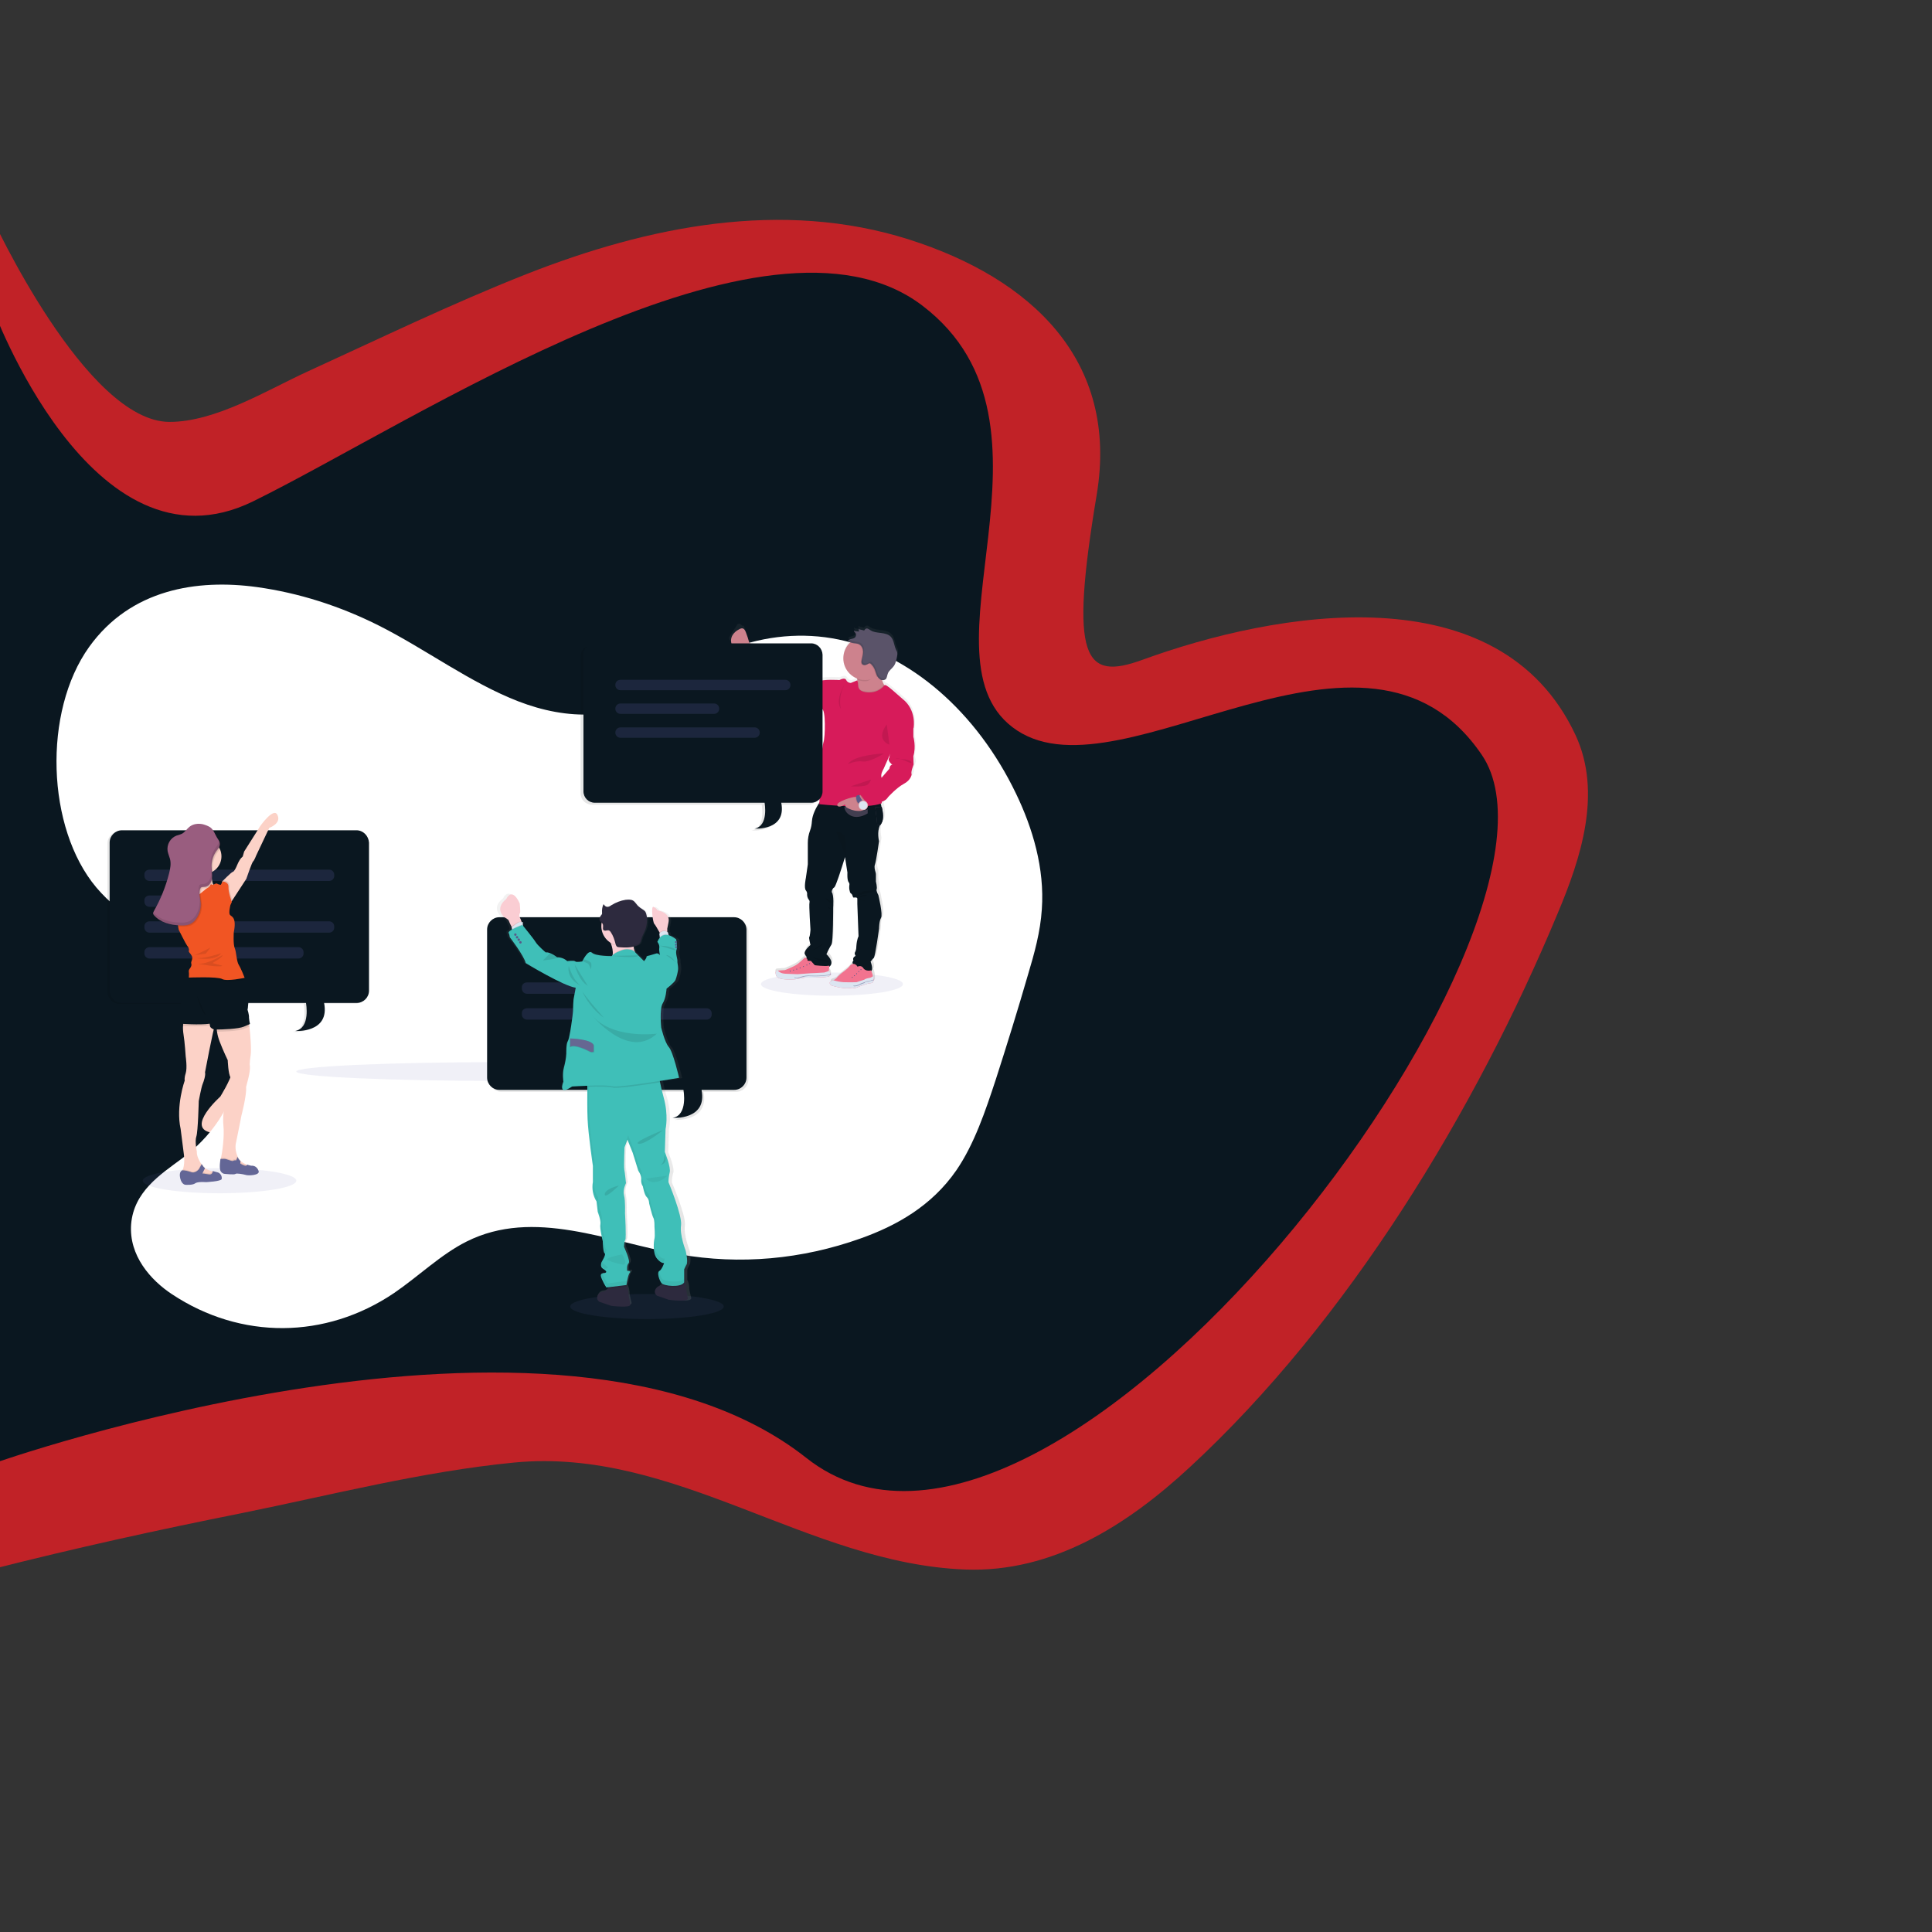 <?xml version="1.0" encoding="utf-8"?>
<!-- Generator: Adobe Illustrator 19.0.0, SVG Export Plug-In . SVG Version: 6.00 Build 0)  -->
<svg version="1.1" id="Layer_1" xmlns="http://www.w3.org/2000/svg" xmlns:xlink="http://www.w3.org/1999/xlink" x="0px" y="0px"
	 width="800px" height="800px" viewBox="0 0 800 800" style="enable-background:new 0 0 800 800;" xml:space="preserve">
<rect x="0" y="0" width="800" height="800" fill="#333333" stroke="none"/>
<style type="text/css">
	.st0{fill:#C12227;}
	.st1{fill:#0A1720;}
	.st2{fill:#FCD2C7;}
	.st3{fill:#FFFFFF;}
	.st4{opacity:0.1;fill:#6466AF;enable-background:new    ;}
	.st5{opacity:0.1;}
	.st6{fill:#010101;}
	.st7{opacity:0.2;}
	.st8{fill:#6466AF;}
	.st9{opacity:0.1;fill:#010101;enable-background:new    ;}
	.st10{fill:#636696;}
	.st11{fill:#F15523;}
	.st12{fill:#995D7F;}
	.st13{fill:url(#XMLID_5_);}
	.st14{fill:#CD828D;}
	.st15{fill:#454154;}
	.st16{fill:#F2738F;}
	.st17{fill:#585A89;}
	.st18{fill:#DCE5F1;}
	.st19{opacity:0.5;fill:#585A89;enable-background:new    ;}
	.st20{fill:#D71B5A;}
	.st21{fill:#5A5369;}
	.st22{fill:#E4ABB5;}
	.st23{opacity:5.000000e-002;fill:#010101;enable-background:new    ;}
	.st24{fill:url(#XMLID_6_);}
	.st25{fill:#2D2A3E;}
	.st26{fill:#3FBFB8;}
	.st27{opacity:5.000000e-002;}
	.st28{fill:#FACDD3;}
	.st29{fill:#666792;}
</style>
<g id="XMLID_1_">
	<path id="XMLID_8_" class="st0" d="M-3.4,89.9c0,0,38.9,84.8,73.6,84.8c19,0,40.1-13,56.8-20.7c30.2-13.8,60.1-28.3,91-40.5
		c50.3-19.8,105.7-31.1,158.5-14.3c50.2,16,87,49.8,77.6,105.8c-11.4,68.3-5.1,77,19,68.2c55.2-20.1,147.7-36.5,179.3,31.2
		c11.1,23.9,2.2,51-7.4,73.8c-34.1,81.9-86.8,168.8-152.4,229.4c-25.7,23.8-56.7,43.7-93,42.3c-65-2.5-120-50.7-186.6-44.3
		c-38.1,3.7-75.6,13.4-113.1,21c-34.6,6.9-69.1,14.5-103.3,23.2C-3.4,649.8-3.4,89.9-3.4,89.9z"/>
	<path id="XMLID_3_" class="st1" d="M-3.4,126.6c0,0,41.2,113.9,108.2,81s212.6-130.3,277.2-81s-5.1,146.8,39.2,175.9
		c44.3,29.1,144.3-60.7,192.4,10.1c48.1,70.9-177.2,372.1-279.7,291.1s-337.3,2.5-337.3,2.5L-3.4,126.6L-3.4,126.6z"/>
	<g id="XMLID_2_">
		<path id="XMLID_215_" class="st2" d="M115.7,388.2l-2.1,1.7c0,0-2.2,3.9-2.7,10.9s-2.7,17-2.7,17l-4.2,7.5c0,0-6.9,14.5-7.8,18.4
			s-5,10.4-5,10.4s-14,12.5-4.2,14.8s10-10,10-10s2.3-2.5,2.6-4.2s12.7-23.5,12.7-23.5s4.3-5.9,3.4-9c0,0,5.6-13.2,5.6-16.5
			c-0.1-2.8-0.4-5.5-0.9-8.2l0.9-6.9L115.7,388.2L115.7,388.2z"/>
		<path id="XMLID_257_" class="st3" d="M274.7,284.2c-17.5,14.9-40.2,13.9-60.1,6.2s-38.2-21.5-57.6-31.3
			c-16.3-8.2-33.3-13.6-50.6-16c-24.7-3.4-52.3,0.8-69.5,24.8c-19.2,26.8-17.7,75,3,99.6c10.6,12.5,24.4,18.6,36.4,28.4
			s23.2,26,22.2,44.8c-1,17.4-12,30.8-23.4,39.2c-8.8,6.5-19.7,13.6-20.8,27c-1,13,8.1,23.2,16.9,29c28.5,18.9,63.6,18.7,92-0.5
			c10.1-6.9,19.4-16,30-21.3c27.9-14,58.6,0.1,88.2,5.3c25,4.4,50.6,2.1,75-6.6c14.6-5.2,29.3-13.3,39.6-28.2
			c7.4-10.8,12-24.4,16.4-37.8c4.6-14.3,9.1-28.8,13.3-43.3c2.6-8.7,5.1-17.6,5.7-27c1.2-16.9-3.8-33.6-10.7-47.9
			c-16.3-33.9-43.8-57.7-73.5-63.8c-29.7-6.1-61.2,5.8-84.3,31.6"/>
		<ellipse id="XMLID_256_" class="st4" cx="208.7" cy="443.7" rx="86" ry="3.9"/>
		<ellipse id="XMLID_245_" class="st4" cx="90.9" cy="488.9" rx="31.8" ry="5.2"/>
		<g id="XMLID_238_" class="st5">
			<path id="XMLID_244_" class="st6" d="M146.7,344.2H49.6c-2.8,0-5.1,2.3-5.1,5.1v61.3c0,2.8,2.3,5.1,5.1,5.1h76.2
				c0,0,2,10.5-4.5,11.6c0,0,14.5,1,12-11.6h13.5c2.8,0,5.1-2.3,5.1-5.1v-61.3C151.8,346.5,149.5,344.2,146.7,344.2z"/>
			<g id="XMLID_239_" class="st7">
				<path id="XMLID_243_" class="st6" d="M61,360.5h74.4c1.2,0,2.1,1,2.1,2.1v0.5c0,1.2-1,2.1-2.1,2.1H61c-1.2,0-2.1-1-2.1-2.1v-0.5
					C58.9,361.5,59.8,360.5,61,360.5z"/>
				<path id="XMLID_242_" class="st6" d="M61,381.9h74.4c1.2,0,2.1,1,2.1,2.1v0.5c0,1.2-1,2.1-2.1,2.1H61c-1.2,0-2.1-1-2.1-2.1V384
					C58.9,382.9,59.8,381.9,61,381.9z"/>
				<path id="XMLID_241_" class="st6" d="M61,392.6h61.7c1.2,0,2.1,1,2.1,2.1v0.5c0,1.2-1,2.1-2.1,2.1H61c-1.2,0-2.1-1-2.1-2.1v-0.5
					C58.9,393.6,59.8,392.6,61,392.6z"/>
				<path id="XMLID_240_" class="st6" d="M61,371.2h29.8c1.2,0,2.1,1,2.1,2.1v0.5c0,1.2-1,2.1-2.1,2.1H61c-1.2,0-2.1-1-2.1-2.1v-0.5
					C58.9,372.2,59.8,371.2,61,371.2z"/>
			</g>
		</g>
		<path id="XMLID_237_" class="st1" d="M147.6,343.8H50.5c-2.8,0-5.1,2.3-5.1,5.1v61.3c0,2.8,2.3,5.1,5.1,5.1h76.2
			c0,0,2,10.5-4.5,11.6c0,0,14.5,1,12-11.6h13.5c2.8,0,5.1-2.3,5.1-5.1v-61.3C152.6,346.1,150.4,343.8,147.6,343.8z"/>
		<g id="XMLID_232_" class="st7">
			<path id="XMLID_236_" class="st8" d="M61.9,360.1h74.4c1.2,0,2.1,1,2.1,2.1v0.5c0,1.2-1,2.1-2.1,2.1H61.9c-1.2,0-2.1-1-2.1-2.1
				v-0.5C59.7,361,60.7,360.1,61.9,360.1z"/>
			<path id="XMLID_235_" class="st8" d="M61.9,381.5h74.4c1.2,0,2.1,1,2.1,2.1v0.5c0,1.2-1,2.1-2.1,2.1H61.9c-1.2,0-2.1-1-2.1-2.1
				v-0.5C59.7,382.5,60.7,381.5,61.9,381.5z"/>
			<path id="XMLID_234_" class="st8" d="M61.9,392.2h61.7c1.2,0,2.1,1,2.1,2.1v0.5c0,1.2-1,2.1-2.1,2.1H61.9c-1.2,0-2.1-1-2.1-2.1
				v-0.5C59.7,393.2,60.7,392.2,61.9,392.2z"/>
			<path id="XMLID_233_" class="st8" d="M61.9,370.8h29.8c1.2,0,2.1,1,2.1,2.1v0.5c0,1.2-1,2.1-2.1,2.1H61.9c-1.2,0-2.1-1-2.1-2.1
				v-0.5C59.7,371.7,60.7,370.8,61.9,370.8z"/>
		</g>
		<path id="XMLID_231_" class="st2" d="M111.5,342.8l-5.4,11.4c0,0-0.8,2.1-1.3,2.5s-2.8,7.2-2.8,7.2l-5.8,8.9l-0.4,0.6l-2.3-0.6
			l-1.6-5.9l0.1-1.7V365c0,0,3.6-3.7,4.4-4c0,0,0.6,0.1,1.8-2.8c1.2-2.9,2.3-3.5,2.3-3.5l0.6-2.1l6.7-10.6c0,0,5.6-8,7.1-4.5
			C116.6,341,111.5,342.8,111.5,342.8L111.5,342.8z"/>
		<path id="XMLID_230_" class="st2" d="M89.2,424.1c0,0.2-0.1,0.4-0.2,0.5c-0.6,0.9-4.1,19.4-4.1,19.4c0.3,1.2-0.5,3.7-1,4.9
			c-0.5,1.1-1.6,7-1.6,7s-0.3,12.7-1,14.7s0.2,6.2,0.2,6.2c-0.1,2,1.1,4,1.8,5.1c0.1,0.1,0.1,0.1,0.1,0.2c0.2,0.3,0.4,0.5,0.4,0.5
			c0.2,0.4,0.5,0.7,0.8,1c0,0,0.1,0.1,0.2,0.1c1,0.6,2,1.1,3.2,1.3h0.1c0.5,0.1,0.8,0.1,0.8,0.1l0.3,1.5l-3,0.6l-5.7,0.4
			c0,0-6.7,0.5-5.2-2.5l0.3-0.6c0.1-0.1,0.1-0.3,0.2-0.4c0.9-2.9,0.3-6.4,0.3-6.4l-1.3-10.2c-2.1-9.5,1.7-20.1,1.7-20.1
			s-0.3-0.8,0.4-3s0-6.9,0-6.9s-0.4-6.1-0.9-9.1c-0.2-1.3-0.3-2.5-0.2-3.8c0-0.7,0.1-1.5,0.2-2.2l12.9-1.7
			C88.6,420.8,89.3,422.9,89.2,424.1L89.2,424.1z"/>
		<path id="XMLID_229_" class="st9" d="M89,486.8l-3,0.6l-5.7,0.4c0,0-6.7,0.5-5.2-2.5l0.3-0.6c0.1-0.1,0.1-0.3,0.2-0.4
			c1.2,0,2.3,0.3,3.4,0.7c1.9,0.8,3.4-1.2,3.4-1.2l0.9-1.8l0.1-0.3c0.2,0.3,0.4,0.5,0.4,0.5c0.2,0.4,0.5,0.8,1,1.1l-0.2,0.3
			l-0.9,1.9c0,0,1.2,0.1,2.7,0.4c0.6,0.2,1.3-0.2,1.5-0.8H88c0.5,0.1,0.8,0.1,0.8,0.1L89,486.8L89,486.8z"/>
		<path id="XMLID_228_" class="st10" d="M91.8,488.2c-0.2,1-6.5,1.3-6.5,1.3s-3.5-0.3-4.5,0.5s-3.9,0.6-4,0.6s-1.6-0.1-2.2-2.8
			c-0.6-2.7,0.8-3.1,0.8-3.2c1.2,0,2.4,0.3,3.6,0.7c1.9,0.8,3.4-1.2,3.4-1.2l1.1-2c0.2,0.3,0.4,0.5,0.4,0.5c0.2,0.4,0.5,0.8,1,1.1
			l-1.1,2.2c0,0,1.2,0.1,2.7,0.4c1.3,0.2,1.5-0.8,1.6-1.2v-0.2c0,0,1,0.3,2.2,0.6C91.3,485.9,92,487,91.8,488.2z"/>
		<path id="XMLID_227_" class="st2" d="M103.7,437.6c-0.2,0.9-0.3,3.2-0.3,3.2c0.5,2-0.8,6.6-0.8,6.6l-0.7,2.7
			c0.3,3.4-1.9,11.7-1.9,11.7s-1.5,7.7-2.2,11c-0.5,1.8-0.3,3.8,0.4,5.6c0,0.1,0.1,0.1,0.1,0.1v0.2c0,0.1,0,0.2,0.1,0.3
			c0.2,0.5,0.4,0.9,0.8,1.3l0.4,0.4c0.7,0.6,1.5,1.1,2.4,1.5l0.4,0.2c0.4,0.1,0.8,0.3,1.2,0.4h0.1l-0.3,1.8l-4-1l-5.4-1.7l-2.7-1.5
			c0,0,0-0.1,0.1-0.4c0-0.1,0-0.3,0.1-0.4c0.5-2.3,1.5-8.9,1-13.7c-0.6-6,1.8-14.2,2.5-16.2c0.4-1.1,0.5-2.3,0.5-3.5
			c-1-1.4-1.2-7.2-1.2-7.2s-1.8-3.7-3.3-7.6c-0.5-1.3-0.9-2.6-1.1-4c-0.2-1-0.2-1.9-0.2-2.9c0,0,12.2-11.1,13.5-0.4
			c0,0.4,0.1,0.7,0.1,1.1C104.3,434.9,103.8,436.7,103.7,437.6z"/>
		<path id="XMLID_226_" class="st9" d="M103.7,482.7l-0.3,1.8l-4-1l-5.4-1.7l-2.7-1.5c0,0,0-0.1,0.1-0.4c0-0.1,0-0.3,0.1-0.4h0.4
			c0.8-0.1,1.5,0,2.2,0.3c0.9,0.3,2,0.7,2.2,0.5c0.4-0.2,0.8-0.3,1.3-0.2l0.6-1.2l0.1-0.2c0.2,0.5,0.4,0.9,0.8,1.3
			c0.1,0.2,0.3,0.3,0.4,0.4v1c0.6,0.4,1.2,0.7,1.9,0.9h0.5l0.4,0.2c0.4,0.1,0.8,0.3,1.2,0.4C103.6,482.7,103.6,482.7,103.7,482.7
			L103.7,482.7z"/>
		<path id="XMLID_225_" class="st10" d="M101.7,486.5c-1.1-0.3-3.8-0.8-4.2-0.4c-0.4,0.4-4.2,0-4.2,0c-0.8,0-1.5-0.4-1.9-1.1
			c-0.8-1.2-0.1-5.1-0.1-5.1h0.8c0.8-0.1,1.5,0,2.2,0.3c0.9,0.3,2,0.7,2.2,0.5c0.4-0.2,0.8-0.3,1.3-0.2l0.6-1.4
			c0.2,0.5,0.4,0.9,0.8,1.3c0.1,0.2,0.3,0.3,0.4,0.4l-0.1,1c0.6,0.4,1.2,0.7,1.9,0.9c0.3,0.1,0.7,0,0.9-0.3c0,0,0.1-0.1,0.1-0.2
			c0,0.1,0.4,0.2,1.6,0.5c1.3-0.1,2.5,0.5,3.1,2.2C107.7,486.7,102.8,486.9,101.7,486.5L101.7,486.5z"/>
		<path id="XMLID_224_" class="st9" d="M89.2,424.1c-0.2,0.1-0.5,0.1-0.7,0.2c-0.5,0.2-1.1,0.3-1.7,0.4c-3.6,0.5-9.5,0.2-11.3,0.1
			c0-0.7,0.1-1.5,0.2-2.2l12.9-1.7C88.6,420.8,89.3,422.9,89.2,424.1z"/>
		<path id="XMLID_223_" class="st1" d="M100.5,421c0,0-4.7,0.7-8.6,1.6c-1.3,0.3-2.5,0.6-3.4,0.9c-0.5,0.2-1.1,0.3-1.7,0.4
			c-4.3,0.6-11.9,0-11.9,0c-2.1-6.8,2.5-15.3,2.5-15.3c-0.1-0.7,1-2.8,1-2.8v-0.1l0.7-2.4h17.6l0.2,1l0.4,2.1l2.8,13.1L100.5,421
			L100.5,421z"/>
		<path id="XMLID_222_" class="st9" d="M103.2,425.1L103.2,425.1L101,426c-2.2,1-8.9,1.2-11.2,1.2c-0.2-1-0.2-1.9-0.2-2.9
			c0,0,12.2-11.1,13.5-0.4C103.1,424.4,103.1,424.7,103.2,425.1L103.2,425.1z"/>
		<path id="XMLID_221_" class="st1" d="M103.5,424l-0.4,0.2l-2.1,0.9c-2.3,1-9.2,1.2-11.4,1.2H89c-1,0-2-1-2-1.2
			c0-0.1-0.1-0.8-0.2-1.4c-0.1-0.5-0.1-0.9-0.1-0.9s-4.5-2-6.9-3.5c-1.7-1.2-1.3-9.5-1-13.8c0.1-1.5,0.2-2.4,0.2-2.4l17.8,1l2.5,0.1
			l1.4,0.3l0.4,0.1c0,0,1,7.5,1.5,8.1s0.2,2.7,0.1,3.9c0,0.5-0.1,1-0.2,1.5c0,0,0.7,2.1,0.6,3.3C103.2,422.4,103.3,423.2,103.5,424
			L103.5,424z"/>
		<circle id="XMLID_220_" class="st2" cx="84.4" cy="354.6" r="7.3"/>
		<path id="XMLID_219_" class="st2" d="M80.9,357.7c0,0,0.5,6.9-0.9,8.5s-5.1,4.6-5.1,4.6l1.1,4.7l6.4,0.7l7.5-8l-1.7-2.1
			c0,0-1.3-4.4-0.2-6.6C89,357.3,80.9,357.7,80.9,357.7L80.9,357.7z"/>
		<path id="XMLID_218_" class="st9" d="M96.3,372.9l-0.4,0.6l-2.3-0.6L92,367l0.1-1.7l0.5-0.7c0,0,2.5,0.1,2.4,2.3
			C94.9,368.9,96,372.1,96.3,372.9L96.3,372.9z"/>
		<path id="XMLID_217_" class="st9" d="M101.2,405.7c0,0-1.8,0.4-3.9,0.7c-2.1,0.3-4.4,0.4-5.4-0.2c-1.6-1-10.5-0.7-13.1-0.6h-0.4
			l0.7-2.4h17.6l0.2,1l2.5,0.1l1.4,0.3C101.1,405.3,101.2,405.7,101.2,405.7z"/>
		<path id="XMLID_216_" class="st11" d="M92.2,365c0,0,2.5,0.1,2.4,2.3s1.4,6.2,1.4,6.2l-0.6,1.3c0,0-0.8,3.2-0.2,4
			c0.6,0.8,2.9,0.8,1.6,7.3c0,0-0.3,4.9,0.4,6.5c0.7,1.6,0.7,5.4,1.7,7s2.4,5.3,2.4,5.3s-7.4,1.6-9.3,0.5s-13.8-0.6-13.8-0.6
			s0.1-2,0-2.2c-0.1-0.5,0-1,0.3-1.4c0.4-0.5,1-1.4,0.7-2.2c-0.3-0.8,0.9-2,0.2-3.2c-0.6-1.2-1.4-1.5-1.2-2.1
			c0.2-0.7-0.2-1.6-0.7-2.1C77,391,74,385,74,385l-0.5-2.8c0,0-3.9-2.9-3.9-4.2c0.1-1.4,1.5-3.2,1.5-3.2l3.8-3.7
			c0,0,2.1,2.3,4.1,1.5s6.4-4.6,6.4-4.6s1.6-0.8,1.7-1.5c0.1-0.6,1.1-0.1,1.1-0.1s1.4-0.8,1.7-0.5c0.3,0.3,1.5,0.5,1.5,0.5L92.2,365
			L92.2,365z"/>
		<path id="XMLID_214_" class="st9" d="M87.1,392.4c0,0-5.6,2.9-6.6,3.1c-1.1,0.2,4.7-0.6,4.7-0.6L87.1,392.4z"/>
		<path id="XMLID_213_" class="st9" d="M91.6,394.7c0,0-7.4,2.5-10.6,2C81,396.7,89.1,398.3,91.6,394.7z"/>
		<path id="XMLID_212_" class="st9" d="M92.1,395.5c0,0-6.6,4.2-10.5,3.5c0,0,9.1,1.8,10.5,0.9l-4.1-1.1
			C88,398.7,92.5,396.3,92.1,395.5z"/>
		<path id="XMLID_211_" class="st9" d="M84.4,341.8c-1.9-0.4-4-0.2-5.6,1.1c-1.1,0.9-1.9,2.3-3.2,2.9c-0.7,0.3-1.4,0.5-2.1,0.7
			c-2.6,1-4.1,3.7-3.6,6.4c0.2,1.1,0.7,2.2,1,3.3c0.5,2,0.1,4-0.4,6c-1.4,5.5-3.5,10.7-6.3,15.6c-0.2,0.3-0.3,0.7-0.3,1
			c0.1,0.3,0.2,0.5,0.4,0.7c2.6,3,6.9,4.1,10.9,4.2c1.5,0,3,0,4.3-0.7c0.8-0.5,1.6-1.1,2.1-1.9c1.4-1.9,2.1-4.2,2-6.6
			c-0.1-1.9-0.8-3.8-0.3-5.7c0.1-0.3,0.2-0.5,0.3-0.7c0.4-0.4,1.1-0.3,1.8-0.4c1.7-0.2,2.7-1.9,2.9-3.6s-0.2-3.3-0.2-5
			c0-2.2,0.7-4.4,2-6.2c0.6-0.8,1.3-1.5,1.4-2.5c0.2-1.2-0.5-2.1-1.1-3c-0.9-1.5-1.4-3.2-2.8-4.3C86.7,342.5,85.6,342,84.4,341.8
			L84.4,341.8z"/>
		<path id="XMLID_210_" class="st12" d="M84,341.3c-1.9-0.4-4-0.2-5.6,1.1c-1.1,0.9-1.9,2.3-3.2,2.9c-0.7,0.3-1.4,0.5-2.1,0.7
			c-2.6,1-4.1,3.7-3.7,6.4c0.2,1.1,0.7,2.2,1,3.3c0.5,2,0.1,4-0.4,6c-1.4,5.5-3.5,10.7-6.3,15.6c-0.2,0.3-0.3,0.7-0.3,1
			c0.1,0.3,0.2,0.5,0.4,0.7c2.6,3,6.9,4.1,10.9,4.2c1.5,0.1,3,0,4.3-0.7c0.8-0.5,1.6-1.1,2.1-1.9c1.4-1.9,2.1-4.2,2-6.6
			c-0.1-1.9-0.8-3.8-0.3-5.7c0.1-0.3,0.2-0.5,0.3-0.7c0.4-0.4,1.1-0.3,1.8-0.4c1.7-0.2,2.7-1.9,2.9-3.6s-0.2-3.3-0.2-5
			c0-2.2,0.7-4.4,2-6.2c0.6-0.8,1.3-1.5,1.4-2.5c0.2-1.2-0.5-2.1-1.1-3c-0.9-1.5-1.4-3.2-2.8-4.3C86.2,342,85.1,341.6,84,341.3
			L84,341.3z"/>
		<path id="XMLID_209_" class="st9" d="M81.5,412.1c0,0,1.5,6.8,3.9,8.6L81.5,412.1z"/>
		<g id="XMLID_206_" class="st5">
			<path id="XMLID_208_" class="st6" d="M70,354c-0.1-0.3-0.2-0.5-0.3-0.8C69.8,353.5,69.9,353.7,70,354z"/>
			<path id="XMLID_207_" class="st6" d="M90.6,348.1v0.6c-0.2,1-0.9,1.7-1.4,2.5c-1.3,1.8-2,4-2,6.2c0,1.7,0.4,3.3,0.2,5
				c-0.2,1.7-1.3,3.4-2.9,3.6c-0.6,0.1-1.3,0-1.8,0.4c-0.2,0.2-0.3,0.4-0.3,0.7c-0.5,1.8,0.2,3.8,0.3,5.7c0.1,2.4-0.6,4.7-1.9,6.6
				c-0.6,0.8-1.3,1.4-2.1,1.9c-1.3,0.7-2.8,0.8-4.3,0.7c-3.9-0.1-8.1-1.1-10.7-4.1c-0.1,0.2-0.1,0.4-0.1,0.5
				c0.1,0.3,0.2,0.5,0.4,0.7c2.6,3,6.9,4.1,10.9,4.2c1.5,0.1,3,0,4.3-0.7c0.8-0.5,1.6-1.1,2.1-1.9c1.4-1.9,2.1-4.2,2-6.6
				c-0.1-1.9-0.8-3.8-0.3-5.7c0.1-0.3,0.2-0.5,0.3-0.7c0.4-0.4,1.1-0.3,1.8-0.4c1.7-0.2,2.7-1.9,2.9-3.6c0.2-1.7-0.2-3.3-0.2-5
				c0-2.2,0.7-4.4,2-6.2c0.6-0.8,1.3-1.5,1.4-2.5C91.1,349.4,91,348.7,90.6,348.1L90.6,348.1z"/>
		</g>
		<ellipse id="XMLID_201_" class="st4" cx="344.5" cy="407.5" rx="29.4" ry="4.8"/>
		
			<linearGradient id="XMLID_5_" gradientUnits="userSpaceOnUse" x1="224.707" y1="-291.309" x2="224.707" y2="-441.622" gradientTransform="matrix(1 0 0 1 115.91 700.51)">
			<stop  offset="0" style="stop-color:#818181;stop-opacity:0.25"/>
			<stop  offset="0.54" style="stop-color:#818181;stop-opacity:0.12"/>
			<stop  offset="1" style="stop-color:#818181;stop-opacity:0.1"/>
		</linearGradient>
		<path id="XMLID_198_" class="st13" d="M378.7,312.5c1.2-4,0-8.1,0-8.1v-3.8c0,0,1.4-7.4-4.7-12.2l-4.1-3.6c0,0-2.3-1.9-2.9-2.1
			c-0.1,0-0.3,0-0.4-0.1l-0.1-0.1c-0.3-0.6-0.6-1.2-0.9-1.9c0.5,0.1,1.1-0.1,1.4-0.5c0.1-0.2,0.3-0.4,0.3-0.6
			c0.2-0.5,0.3-1.2,0.5-1.7s0.4-0.9,0.8-1.2c0,0.1-0.1,0.1-0.1,0.2c0.6-0.7,1.3-1.3,1.9-2.1c0.1-0.1,0.2-0.3,0.3-0.5l-0.1,0.1
			c0.8-1.2,1-2.7,1.2-4c0.1-0.5,0.1-1,0-1.4c-0.1-0.3-0.2-0.6-0.4-0.9c-0.9-1.8-0.9-4.1-2.3-5.5c-1.1-1.1-2.7-1.4-4.2-1.6
			s-3.1-0.3-4.4-1.1c-0.4-0.3-0.8-0.5-1.2-0.7c-0.4-0.2-0.9,0-1.2,0.4c0,0.1-0.1,0.2-0.2,0.3c-0.1,0.1-0.3,0.1-0.5,0l-2-0.5v0.1
			l0.1,0.3c0.1,0,0.1,0,0.2,0.1l-0.3,0.5c-0.6,0-1.2-0.1-1.8-0.4v0.1c0,0.6,0.6,0.9,0.8,1.5c0.1,0.2,0.1,0.5,0,0.7s-0.2,0.4-0.4,0.6
			c-0.7,0.7-1.6,0.6-2.4,1c-0.1,0.1-0.3,0.2-0.3,0.3v0.2c0,0.1,0.1,0.2,0.2,0.2c0.2,0.2,0.5,0.4,0.8,0.5l-0.2,0.2
			c-3.5,3.5-3.4,9.2,0.1,12.7c0.9,0.8,1.9,1.5,3,1.9c0,0.2,0.1,0.3,0.1,0.5v0.2l-2.7,1.1c-0.8,0-1.6-0.5-1.9-1.2
			c-0.6-1.3-2.9,0-2.9,0s-6.8-0.5-9.3,0.7c0,0-4.1-1.7-4.6-1.8c-0.6-0.1-1.4-0.6-1.8-0.5s-0.9-0.8-1.2-0.7c-0.3,0.1-0.4-0.6-1.3-0.8
			s-1.3,0.1-2.3-1c-1-1-9.4-5-9.4-5l-3.8-3.1l-4-3.2l-0.1,0.1c0-0.1,0-0.2-0.1-0.3c-0.4-1.6-0.9-3.1-1.5-4.7c-0.3-0.6-0.4-1.4-0.7-1
			c-0.2,0.2-0.6-0.3-1.1-0.7c-0.4-0.3-1-0.2-1.3,0.2c0,0.1-0.1,0.1-0.1,0.2c-3.1,4.9-4.2,5.2-2.4,7c1.6,1.6,2.7,3,4,3.4h0.1l7.6,9.1
			c0,0,5.5,4.8,9.2,6.3c3.8,1.5,3.5,2,3.5,2s11.4,5.8,13.2,5.7c1.8-0.1,1.4,11.8,0.7,13.8s-1.9,15.9-1.9,15.9s-1.1,2.9,0.1,5
			c0,0,0.3,3.9,0,4.8c-1,1.6-2.5,4.3-2.8,7.1v0.4c-0.1,0.1-0.2,0.2-0.3,0.2c0,0,0.1,0,0.3-0.1c-0.1,1.2-0.4,2.3-0.8,3.4
			c-0.6,1.6-0.9,3.2-0.9,4.9v9l-0.8,5.6c0,0-0.9,4.2,0,5.2c0.4,0.5,0.6,1.1,0.5,1.7c0,0.7,0.2,1.4,0.6,2c0.3,0.4,0.5,0.8,0.4,1.3
			c-0.3,1,0.4,11.4,0.4,11.4s-0.2,2.9-0.5,3c-0.3,0.2,0.5,3.3,0.5,3.3s-3.1,2.6-2.3,3.9l0.8,1.2l-0.2,0.2l-0.1,0.1
			c-0.2-0.1-0.5-0.2-0.8-0.1c-1,1-2,1.9-3.1,2.8c-1.4,1-5.2,2.5-5.2,2.5l-3,0.2h-0.1c0,0-1.4-0.1-0.6,2.1s8,1.5,8,1.5l4.2-0.7
			c0,0,7.5,0,9.6-0.4c0.9-0.2,1.1-0.7,1-1.2s-0.3-0.9-0.6-1.3l-0.1-0.1l0.1-1.5c3.2-1.8-0.9-5.4-0.9-5.4s1.4-3,2.1-4
			s0.7-15.4,0.7-15.4s0.4-5.2-0.6-6.4c0-0.8,0.4-1.6,1.1-2c0.7-0.5,2.8-7.1,4.5-12.6l1.1,6.5c0,0-0.2,3.1,0.5,4
			c0.3,0.3,0.4,0.8,0.3,1.2c-0.2,0.9-0.1,1.8,0.2,2.6c0.1,0.4,0.3,0.7,0.5,0.9c0.6,0.3,0.6,1.4,0.9,1.6s1.6-0.3,1.7,0.5v2.2
			l0.5,13.5c0,0-0.8,1.1-0.9,4.1c-0.1,1.3-0.3,2-0.5,2.4c-0.3,0.5-0.2,1,0.1,1.4l0.1,0.2l-0.6,0.4c-0.5,0.4-0.6,1-0.3,1.5
			c-0.4,0.3-0.5,0.8-0.4,1.3c0,0.1,0.1,0.1,0.1,0.2c-0.4,0.1-0.8,0.3-1.1,0.6c-0.6,0.8-1.2,1.5-2,2c-1.1,0.9-2.2,1.8-3.2,2.7
			c-0.5,0.7-1.1,1.2-1.9,1.5c-0.2,0.1-0.4,0.1-0.6,0.2c-1.5,0.3-1,1.9,0.2,2.1s5.2,1.5,8.4,0.8c0,0,0.9,0.4,2.3-0.3s4.5-1.5,4.5-1.5
			s1.7,0,1.9-0.7c0.1-0.2,0.1-0.4,0.1-0.7c0-0.5,0-1-0.1-1.5c0-0.3-0.1-0.5-0.1-0.7c-0.1-0.6-0.4-1.3-0.5-1.6c0,0,0-0.1,0.1-0.1
			c0.7-1.1-0.4-3.8-0.4-3.8c0.4-0.6,0.8-1.1,1.3-1.5c0.6-0.5,2.2-12.2,2.2-12.2s-0.1-3,0.8-4.4c0.8-1.4-1.1-9.6-1.1-9.6
			s-0.8-1.9-0.5-2.6s-0.3-3.2-0.3-3.2v-3c0-0.4-0.1-0.7-0.2-1c-0.2-0.7-0.6-2-0.2-3c0.5-1.4,1.7-9.8,1.7-9.8s-1-3.7,0.4-6.6
			c0.1-0.2,0.2-0.5,0.4-0.7c1-1.6,0.7-4.5,0.2-6.8c-0.1-0.4-0.2-0.7-0.2-1c0-0.1-0.1-0.3-0.1-0.4l0.2-0.1v-0.6
			c1.1-0.2,2.1-0.9,2.7-1.9c0,0,3.5-3.9,6.6-5.6c3.1-1.6,3.3-4,3.3-4c-0.5-0.8,0.8-4,0.8-4L378.7,312.5L378.7,312.5z M368.7,317.7
			l-3.3,3.8c-0.9-1.2,0.8-3.9,0.8-3.9l2.7-6.1c0,0.8-0.1,1.5-0.4,1.8c-0.8,1,1.4,2.7,1.4,2.7C368.8,316.1,368.6,317.7,368.7,317.7z"
			/>
		<path id="XMLID_197_" class="st14" d="M310.6,267.6l-1.8,3.5c-0.6,0-1.1-0.2-1.7-0.3c-1.7-0.5-3.2-1.8-3.9-3.4
			c-1.6-3.6,1.1-5.8,2.3-6.5s2.4-1.5,3.3,0.8c0.6,1.5,1.1,3.1,1.5,4.6C310.5,267.1,310.6,267.6,310.6,267.6L310.6,267.6z"/>
		<path id="XMLID_196_" class="st14" d="M367.8,285.8l-2.9,4.3c0,0-13.6,6.5-11-1.1c1.1-3.4,1.3-5.8,1.1-7.5c-0.3-2.1-1.1-3-1.1-3
			s13.2-6.8,11.3-2.1c-0.4,1-0.6,2-0.5,3c0.2,1.5,0.7,2.9,1.4,4.2C366.6,284.3,367.2,285.1,367.8,285.8z"/>
		<path id="XMLID_195_" class="st1" d="M363.7,370.6c0,0,2,8.2,1.1,9.5c-0.8,1.4-0.8,4.4-0.8,4.4s-1.6,11.7-2.2,12.2
			c-0.5,0.4-0.9,1-1.3,1.5c0,0,1.1,2.7,0.4,3.7c-0.1,0.2-0.2,0.3-0.4,0.4c-1,0.4-4.7-1.5-6.8-2.6c-0.3-0.1-0.5-0.4-0.6-0.7
			c-0.2-0.5,0-1,0.3-1.3c-0.3-0.5-0.1-1.2,0.3-1.5l0.6-0.4l-0.1-0.2c-0.3-0.4-0.4-1-0.1-1.4c0.2-0.4,0.5-1.1,0.5-2.4
			c0.2-2.9,0.9-4.1,0.9-4.1l-0.5-13.4v-2.2c-0.1-0.8-1.5-0.3-1.7-0.5s-0.3-1.3-0.9-1.6c-0.3-0.2-0.5-0.6-0.5-0.9
			c-0.3-0.8-0.3-1.7-0.2-2.6c0.1-0.4,0-0.9-0.3-1.2c-0.7-0.9-0.5-4-0.5-4l-1-6.4c-1.7,5.5-3.8,12-4.4,12.5c-0.7,0.4-1.1,1.2-1.1,2
			c1,1.2,0.6,6.4,0.6,6.4s0,14.3-0.7,15.3s-2.1,4-2.1,4s4,3.6,0.9,5.4c-3.2,1.8-9.9-3.2-9.9-3.2l0.7-0.7l0.2-0.2l-0.8-1.2
			c-0.8-1.4,2.3-3.9,2.3-3.9s-0.8-3.2-0.5-3.3c0.3-0.2,0.5-3,0.5-3s-0.7-10.4-0.4-11.3c0.1-0.5,0-0.9-0.4-1.3
			c-0.4-0.6-0.6-1.3-0.6-2c0.1-0.6-0.1-1.2-0.5-1.7c-0.9-1,0-5.2,0-5.2l0.8-5.6V349c0-1.7,0.3-3.4,0.9-5c0.5-1.3,0.7-2.6,0.8-4
			c0.2-2.8,1.8-5.6,2.8-7.2c0.5-0.8,1-1.3,1-1.3l24-0.9c0,0,0.4,1.1,0.8,2.6c0.1,0.3,0.2,0.7,0.2,1c0.5,2.3,0.8,5.2-0.2,6.8
			c-0.1,0.2-0.3,0.4-0.4,0.7c-1.4,2.9-0.4,6.6-0.4,6.6s-1.2,8.3-1.7,9.7c-0.4,1,0,2.3,0.2,3c0.1,0.3,0.2,0.7,0.2,1v3
			c0,0,0.6,2.5,0.3,3.2S363.7,370.6,363.7,370.6L363.7,370.6z"/>
		<path id="XMLID_194_" class="st9" d="M364.8,341.1c-0.1,0.2-0.3,0.4-0.4,0.7l-1.4-0.1c0.1-0.7-0.8-7.2-0.8-7.2l2.7-0.2
			C365.5,336.6,365.8,339.5,364.8,341.1L364.8,341.1z"/>
		<path id="XMLID_193_" class="st15" d="M365,340.9c-0.1,0.2-0.3,0.4-0.4,0.7l-1.4-0.1c0.1-0.7-0.8-7.2-0.8-7.2l2.7-0.2
			C365.7,336.4,366,339.3,365,340.9L365,340.9z"/>
		<path id="XMLID_192_" class="st1" d="M365,340.9c-0.1,0.2-0.3,0.4-0.4,0.7l-1.4-0.1c0.1-0.7-0.8-7.2-0.8-7.2l2.7-0.2
			C365.7,336.4,366,339.3,365,340.9L365,340.9z"/>
		<path id="XMLID_191_" class="st9" d="M361,401.9c-0.1,0.2-0.2,0.3-0.4,0.4c-1,0.4-4.7-1.5-6.8-2.6c-0.3-0.1-0.5-0.4-0.6-0.7
			c1.2-0.2,2,1.1,2,1.1c0.8-0.5,1.9-0.3,2.4,0.6c1,1.5,3.2,0.9,3.2,0.9S361,401.7,361,401.9L361,401.9z"/>
		<path id="XMLID_190_" class="st16" d="M361.6,406.5c-0.2,0.7-1.9,0.7-1.9,0.7s-3,0.9-4.4,1.5c-1.3,0.7-2.3,0.3-2.3,0.3
			c-3.1,0.7-7.1-0.5-8.3-0.8c-1.2-0.2-1.7-1.8-0.2-2.1c0.2,0,0.4-0.1,0.6-0.2c0.7-0.3,1.4-0.9,1.8-1.5c1-1,2.1-1.9,3.2-2.7
			c0.8-0.6,1.4-1.2,2-2c1.8-1.6,3,0.6,3,0.6c0.8-0.5,1.9-0.3,2.4,0.6c1,1.5,3.2,0.9,3.2,0.9s0.4,1,0.6,1.7c0,0.2,0.1,0.4,0.1,0.7
			C361.8,405,361.8,405.7,361.6,406.5L361.6,406.5z"/>
		<circle id="XMLID_189_" class="st17" cx="356.5" cy="401.5" r="0.2"/>
		<circle id="XMLID_188_" class="st17" cx="354.7" cy="403.2" r="0.2"/>
		<circle id="XMLID_187_" class="st17" cx="352.9" cy="404.7" r="0.2"/>
		<circle id="XMLID_186_" class="st17" cx="353.8" cy="404" r="0.2"/>
		<circle id="XMLID_185_" class="st17" cx="355.6" cy="402.3" r="0.2"/>
		<path id="XMLID_184_" class="st18" d="M361.6,406.5c-0.2,0.7-1.9,0.7-1.9,0.7s-3,0.9-4.4,1.5c-1.3,0.7-2.3,0.3-2.3,0.3
			c-3.1,0.7-7.1-0.5-8.3-0.8c-1.2-0.2-1.7-1.8-0.2-2.1c0.2,0,0.4-0.1,0.6-0.2c1.3,0.4,2.7,0.7,4.1,0.8c3.1,0.1,5.5,0,5.5,0l3.1-1
			c0.6-0.4,1.2-0.6,1.9-0.7c0.7-0.1,1.3-0.4,1.9-0.8C361.8,405,361.8,405.7,361.6,406.5L361.6,406.5z"/>
		<path id="XMLID_183_" class="st19" d="M353.9,408.4c-0.2,0-0.3,0-0.5-0.1v-0.2c0.6,0.1,1.3,0,1.9-0.3c0.3-0.1,0.6-0.2,0.8-0.4
			c0.3-0.1,0.6-0.3,1-0.4l0.3-0.1c0.2-0.1,0.3-0.1,0.5-0.2c0.1,0,0.2-0.1,0.3-0.1c0.2-0.1,0.5-0.2,0.7-0.3h0.7
			c0.2-0.1,0.4-0.1,0.7-0.2c0.2-0.1,0.5-0.2,0.7-0.3h0.2c0.2,0,0.3-0.1,0.5-0.2l0.2,0.2c-0.2,0.1-0.4,0.2-0.6,0.2h-0.2
			c-0.2,0.1-0.4,0.1-0.7,0.2c-0.2,0.1-0.5,0.2-0.7,0.3h-0.8c-0.2,0.1-0.4,0.1-0.6,0.2L358,407c-0.2,0.1-0.3,0.1-0.5,0.2l-0.3,0.1
			c-0.3,0.1-0.6,0.3-1,0.4c-0.3,0.1-0.5,0.3-0.8,0.4C354.9,408.3,354.4,408.4,353.9,408.4L353.9,408.4z"/>
		<path id="XMLID_182_" class="st9" d="M354.7,371.1c0,0,1.6-2.3,4.2-2.2c2.7,0,3.8-0.3,3.8-0.3s-1.7,1-2.9,1.1
			C358.6,369.8,354.7,371.1,354.7,371.1z"/>
		<path id="XMLID_181_" class="st9" d="M355.6,371.6c0,0,1.4-1,2.2-1c0.8,0,1.5-0.1,1.5-0.1c-0.4,0.3-0.8,0.5-1.2,0.6
			C357.4,371.3,355.6,371.6,355.6,371.6z"/>
		<path id="XMLID_180_" class="st9" d="M355.9,372.3c0,0,2.1,0.2,2.1,0.7"/>
		<path id="XMLID_179_" class="st9" d="M336.1,340.6c0.1,0,2-2,2.1-2.8c0.1-0.5,0.4-0.9,0.8-1.2c0,0,1.2,0.5,0.1,2
			C338.1,340.1,336.1,340.6,336.1,340.6z"/>
		<path id="XMLID_178_" class="st9" d="M365.2,276.2c-0.4,1-0.8,1.1-0.7,2.1c-0.5,0.5-1.1,1-1.7,1.4c-1.3,0.8-2.8,2.4-4.5,2.4
			c-1.1,0-2.2-0.2-3.3-0.6c-0.3-2.1-1.1-3-1.1-3S367.2,271.6,365.2,276.2L365.2,276.2z"/>
		<path id="XMLID_177_" class="st14" d="M367.2,272.6c0,4.9-4,9-9,9c-4.9,0-9-4-9-9s4-9,9-9C363.2,263.7,367.2,267.7,367.2,272.6z"
			/>
		<path id="XMLID_176_" class="st9" d="M367.8,285.8l-2.9,4.3c0,0-13.6,6.5-11-1.1c1.1-3.4,1.3-5.8,1.1-7.5c0.2,0.6,0.3,1.1,0.3,1.7
			c0,1.2,0.1,2.7,3,3.1c4.8,0.8,7.4-2.2,7.9-2.8C366.6,284.3,367.2,285.1,367.8,285.8z"/>
		<path id="XMLID_175_" class="st9" d="M310.6,267.6l-1.8,3.5c-0.6,0-1.1-0.2-1.7-0.3l-0.2-0.2c0.7,0.3,3.2-4.4,3.2-4.4l0.1,0.1
			C310.5,267.1,310.6,267.6,310.6,267.6z"/>
		<path id="XMLID_174_" class="st9" d="M365,333.1c-5.8,2.5-25.9,0.4-25.9,0.4c0.1-0.2,0.1-0.4,0.1-0.7c0.5-0.8,1-1.3,1-1.3l24-0.9
			C364.2,330.5,364.6,331.6,365,333.1z"/>
		<path id="XMLID_173_" class="st20" d="M355,281.7l-2.7,1.1c-0.8,0-1.6-0.5-1.9-1.2c-0.6-1.3-2.8,0-2.8,0s-6.7-0.5-9.2,0.7
			c0,0-4-1.7-4.5-1.8c-0.5-0.1-1.4-0.6-1.8-0.5s-0.9-0.7-1.2-0.7c-0.3,0.1-0.4-0.6-1.3-0.8c-0.9-0.2-1.2,0.1-2.3-1c-1-1-9.2-5-9.2-5
			l-3.7-3l-3.9-3.2c0,0-2.5,4.7-3.2,4.4l7.5,9c0,0,5.4,4.7,9.1,6.3s3.4,2,3.4,2s11.3,5.7,13,5.6s1.4,11.8,0.7,13.7
			c-0.7,1.9-1.9,15.8-1.9,15.8s-1.1,2.9,0.1,5c0,0,0.3,4.2,0,4.9c0,0,20.2,2.2,25.9-0.4c0,0,0.8-9.3,0-10.5s0.8-3.8,0.8-3.8l3.6-8.1
			l8.8-8.8c0,0,1.4-7.4-4.7-12.1l-4-3.5c0,0-2.2-1.9-2.9-2.1c-0.7-0.1-0.4,0-0.4,0s-2.6,3.8-8,2.9c-2.9-0.5-2.9-2-3-3.1
			C355.3,282.8,355.2,282.2,355,281.7z"/>
		<path id="XMLID_172_" class="st9" d="M366,312c0,0-12.4,0.5-14.9,4.4c0,0,3.2-1.5,6.1-1.1C360.1,315.8,366,312,366,312z"/>
		<path id="XMLID_171_" class="st9" d="M352.3,325.6c0,0,5.9,0.4,7.1-0.8c1.2-1.2,1.2-2,1.2-2L352.3,325.6L352.3,325.6z"/>
		<path id="XMLID_170_" class="st9" d="M367.2,300c0,0-5,5.9,1.1,8.4L367.2,300z"/>
		<path id="XMLID_169_" class="st9" d="M337.9,288.7c0,0,1.8,3.7,2.7,3.9L337.9,288.7z"/>
		<path id="XMLID_168_" class="st9" d="M331.8,287.1c0,0,4.5,4.1,5.4,4.4C337.1,291.6,332.5,287.1,331.8,287.1z"/>
		<path id="XMLID_167_" class="st9" d="M349.8,283.3c0,0-4.3,6.5-1.5,10.4C348.2,293.7,346.7,289,349.8,283.3z"/>
		<path id="XMLID_166_" class="st14" d="M360.7,332.3l-1.3,1.2l-0.2,0.2l-1.5,1.5c-0.1,0.1-0.2,0.2-0.3,0.2
			c-6.2,4.5-7.5-2.3-7.5-2.3s-2.8,1.8-3.2,0.3s6.4-3.5,7.4-3.4h0.3c0.5-0.1,1-0.3,1.4-0.5c0.1-0.1,0.2-0.1,0.3-0.2
			c0.3-0.2,0.7-0.4,1-0.6L360.7,332.3L360.7,332.3z"/>
		<path id="XMLID_165_" class="st9" d="M367.4,272.6c0,3.2-1.7,6.1-4.4,7.7c-0.1-0.2-0.2-0.4-0.3-0.7c-0.3-0.8-0.5-1.5-0.8-2.3
			c-0.4-0.8-0.9-1.6-1.5-2.2c-0.1-0.1-0.2-0.2-0.4-0.3c-0.3,0-0.6,0-0.8,0.2c-0.4,0.3-0.8,0.4-1.2,0.5c-0.5,0.1-0.9,0-1.3-0.4
			c-0.3-0.4-0.3-1-0.2-1.6c0.2-1.2,0.6-2.3,0.6-3.5s-0.4-2.5-1.5-3.1c-0.9-0.5-2-0.4-3-0.7c-0.2,0-0.3-0.1-0.5-0.2
			c3.5-3.5,9.1-3.6,12.7-0.2C366.5,267.9,367.5,270.2,367.4,272.6L367.4,272.6z"/>
		<path id="XMLID_164_" class="st21" d="M351.5,264.9c-0.2,0.1-0.3,0.2-0.3,0.4c0,0.1,0.1,0.2,0.2,0.2c0.4,0.3,0.9,0.6,1.4,0.7
			c1,0.3,2.1,0.1,3.1,0.7s1.5,1.9,1.5,3c0,1.2-0.4,2.3-0.6,3.5c-0.1,0.5-0.2,1.1,0.2,1.6c0.3,0.3,0.8,0.5,1.3,0.4
			c0.4-0.1,0.9-0.3,1.2-0.5c0.2-0.2,0.5-0.3,0.8-0.2c0.2,0.1,0.3,0.2,0.4,0.3c0.6,0.6,1.2,1.4,1.5,2.2c0.3,0.8,0.5,1.5,0.8,2.3
			s0.8,1.4,1.5,1.9c0.7,0.4,1.7,0.3,2.3-0.2c0.5-0.6,0.5-1.4,0.8-2.2c0.4-1.3,1.7-2.1,2.5-3.2c0.9-1.2,1.1-2.8,1.4-4.3
			c0.1-0.5,0.1-1,0-1.4c-0.1-0.3-0.2-0.6-0.4-0.9c-0.9-1.8-0.9-4.1-2.2-5.5c-1-1.1-2.6-1.4-4.1-1.6s-3.1-0.3-4.3-1.1
			c-0.4-0.3-0.8-0.5-1.2-0.7c-0.4-0.2-0.9,0-1.2,0.4c0,0.1-0.1,0.2-0.2,0.3c-0.1,0.1-0.3,0.1-0.4,0l-2-0.5l0.2,1
			c-0.7,0-1.4-0.1-2.1-0.4c0,0.6,0.6,0.9,0.8,1.5c0.1,0.5,0,1-0.4,1.4C353.2,264.6,352.3,264.5,351.5,264.9L351.5,264.9z"/>
		<path id="XMLID_163_" class="st9" d="M343.4,399.5l-0.1,0.9c-3.2,1.8-9.9-3.2-9.9-3.2l0.7-0.7c0.2,0.3,0.3,0.6,0.3,0.9l1.4,0.1
			l1.6,1.8c0,0,4.4,0.5,5.6,0.2L343.4,399.5L343.4,399.5z"/>
		<path id="XMLID_162_" class="st16" d="M342.9,404.4c-2.1,0.5-9.5,0.4-9.5,0.4l-4.1,0.7c0,0-7.1,0.7-7.9-1.5s0.6-2.1,0.6-2.1h0.1
			l2.9-0.2c0,0,3.7-1.4,5.1-2.4c1.1-0.8,2.1-1.8,3.1-2.7c0,0,1.2-0.2,1.2,1.2l1.4,0.1l1.6,1.8c0,0,4.4,0.5,5.6,0.2h0.4l-0.2,2.2
			l0.1,0.1C343.6,402.3,344.7,404,342.9,404.4L342.9,404.4z"/>
		<circle id="XMLID_161_" class="st17" cx="335.2" cy="399" r="0.2"/>
		<circle id="XMLID_160_" class="st17" cx="329.9" cy="401.3" r="0.2"/>
		<circle id="XMLID_159_" class="st17" cx="327.2" cy="402.1" r="0.2"/>
		<circle id="XMLID_158_" class="st17" cx="331.3" cy="400.8" r="0.2"/>
		<circle id="XMLID_157_" class="st17" cx="328.6" cy="401.7" r="0.2"/>
		<circle id="XMLID_156_" class="st17" cx="332.7" cy="400.2" r="0.2"/>
		<circle id="XMLID_155_" class="st17" cx="334.1" cy="399.6" r="0.2"/>
		<path id="XMLID_154_" class="st18" d="M342.9,404.4c-2.1,0.5-9.5,0.4-9.5,0.4l-4.1,0.7c0,0-7.1,0.7-7.9-1.5s0.6-2.1,0.6-2.1h0.1
			c0.5,0.6,1.4,1.2,3.1,1.3l5.1,0.2l5.3-0.4c0,0,4.9-0.2,5.7-0.3c0.7-0.2,1.3-0.4,2-0.7C343.6,402.3,344.7,404,342.9,404.4
			L342.9,404.4z"/>
		<path id="XMLID_153_" class="st19" d="M329.7,405c-0.3,0-0.6,0-0.8-0.1l0.1-0.2c0.7,0.2,1.4,0.1,2.1-0.1c0.2-0.1,0.5-0.1,0.8-0.2
			c1.2-0.4,2.4-0.5,3.7-0.4h0.2c2.3,0.1,4.5,0,6.8-0.3c0.5,0,1-0.2,1.4-0.6l0.2,0.2c-0.4,0.4-1,0.6-1.6,0.6
			c-2.3,0.3-4.5,0.4-6.8,0.3h-0.2c-0.7-0.1-1.5,0-2.2,0.1c-0.5,0.1-0.9,0.2-1.3,0.3c-0.2,0.1-0.5,0.2-0.8,0.2
			C330.6,405,330.1,405,329.7,405L329.7,405z"/>
		<path id="XMLID_152_" class="st9" d="M360.7,332.3l-1.3,1.2l-3.3-4.2c0.3-0.2,0.7-0.4,1-0.6L360.7,332.3L360.7,332.3z"/>
		<path id="XMLID_151_" class="st20" d="M375.6,297.7l2.6,3.6v3.8c0,0,1.2,4,0,8l0.1,3.5c0,0-1.3,3.2-0.8,4c0,0-0.2,2.4-3.3,4
			c-3,1.6-6.5,5.5-6.5,5.5s-1.3,2.5-4.8,1.9l-3.3,1.4l-3.8-4.9l5.2-2.8c0,0,1.8-2.4,2.9-2.3l4.4-5.1c0,0,0.1-1.6,1.2-1.6
			c0,0-2.1-1.7-1.4-2.7s0.1-5.5,0.1-5.5L375.6,297.7L375.6,297.7z"/>
		<path id="XMLID_150_" class="st9" d="M370.8,314.2c0,0,5.9-0.1,6.6,1.4S372.6,313.3,370.8,314.2z"/>
		<path id="XMLID_149_" class="st9" d="M359.2,333.5v0.3c-0.1,0.9-0.9,1.6-1.9,1.7h-0.1c-1.1,0-2-0.9-2-2c0-0.2,0-0.4,0.1-0.6
			c-0.9-0.8-1-2.1-1-2.8c0.5-0.1,1-0.3,1.4-0.5c0.2,0.7,0.6,1.4,1,2c0.2,0,0.3-0.1,0.5-0.1C358.3,331.5,359.2,332.4,359.2,333.5z"/>
		<path id="XMLID_148_" class="st17" d="M355.9,329.1c0,0-1.3,0.3-1.3,0.5s-0.3,2.4,1.2,3.3s1.3-1.3,1.3-1.3
			S355.8,329.8,355.9,329.1z"/>
		<circle id="XMLID_147_" class="st22" cx="357.4" cy="333.5" r="2"/>
		<circle id="XMLID_146_" class="st18" cx="357.4" cy="333.5" r="1.7"/>
		<path id="XMLID_145_" class="st9" d="M349.7,334.2c0,0,4.2,3.5,9.6,1.3v1.7c0,0-3.6,2.5-6.9,1
			C349.2,336.7,349.7,334.2,349.7,334.2z"/>
		<path id="XMLID_144_" class="st9" d="M349.7,333.8c0,0,4.2,3.5,9.6,1.3v1.7c0,0-3.6,2.5-6.9,1
			C349.2,336.2,349.7,333.8,349.7,333.8z"/>
		<path id="XMLID_143_" class="st15" d="M349.7,333.8c0,0,4.2,3.5,9.6,1.3v1.7c0,0-3.6,2.5-6.9,1
			C349.2,336.2,349.7,333.8,349.7,333.8z"/>
		<path id="XMLID_142_" class="st23" d="M349.8,333.8c0,0,4.2,3.5,9.6,1.3v1.7c0,0-3.6,2.5-6.9,1
			C349.3,336.2,349.8,333.8,349.8,333.8z"/>
		<path id="XMLID_141_" class="st9" d="M336.5,396.5c0,0,5.6,1,6.5,1.3c0.8,0.2-0.2,0.6-0.2,0.6S337.6,397.5,336.5,396.5z"/>
		<path id="XMLID_140_" class="st9" d="M336.3,393.5c0.1,0,3.8-1.1,4.6-2.9"/>
		<path id="XMLID_139_" class="st9" d="M341.8,372c0,0,1.5,2,2.5,1.9C345.2,373.8,342.7,371.9,341.8,372z"/>
		<path id="XMLID_138_" class="st9" d="M342.6,375.3c0,0,0.6,1.4,1.6,1"/>
		<path id="XMLID_137_" class="st23" d="M346.2,344.3l4,10.5c0,0,0.6-6.8-0.6-8.8C348.8,344.9,347.5,344.2,346.2,344.3z"/>
		<g id="XMLID_132_" class="st5">
			<path id="XMLID_136_" class="st6" d="M356,260.9v-0.2l-0.6-0.2l0.1,0.3C355.6,260.9,355.8,260.9,356,260.9L356,260.9z"/>
			<path id="XMLID_135_" class="st6" d="M354.2,263.4c0.4-0.4,0.6-0.9,0.4-1.4c-0.1-0.2-0.2-0.4-0.3-0.5l-0.9-0.3
				c0,0.6,0.6,0.9,0.8,1.5C354.3,262.9,354.3,263.2,354.2,263.4L354.2,263.4z"/>
			<path id="XMLID_134_" class="st6" d="M364.9,280.7c-0.7-0.4-1.2-1.1-1.5-1.9s-0.5-1.6-0.8-2.3c-0.4-0.8-0.9-1.6-1.5-2.2
				c-0.1-0.1-0.2-0.2-0.4-0.3c-0.3,0-0.6,0-0.8,0.2c-0.4,0.3-0.8,0.4-1.2,0.5c-0.5,0.1-0.9,0-1.3-0.4c-0.3-0.4-0.3-1-0.2-1.6
				c0.2-1.2,0.6-2.3,0.6-3.5s-0.5-2.5-1.5-3c-0.9-0.5-2-0.4-3-0.7c-0.5-0.1-1-0.4-1.4-0.7l-0.1-0.1c-0.1,0-0.2,0.1-0.2,0.1
				c-0.2,0.1-0.3,0.2-0.3,0.4c0,0.1,0.1,0.2,0.2,0.2c0.4,0.3,0.9,0.6,1.4,0.7c1,0.3,2.1,0.1,3,0.7c1,0.6,1.5,1.9,1.5,3
				s-0.4,2.3-0.6,3.5c-0.1,0.5-0.2,1.1,0.2,1.6c0.3,0.3,0.8,0.5,1.3,0.4c0.4-0.1,0.9-0.3,1.2-0.5c0.2-0.2,0.5-0.3,0.8-0.2
				c0.1,0.1,0.3,0.2,0.4,0.3c0.6,0.6,1.2,1.4,1.5,2.2c0.3,0.8,0.5,1.5,0.8,2.3s0.8,1.4,1.5,1.9c0.7,0.4,1.7,0.4,2.3-0.2
				c0.1-0.2,0.3-0.4,0.3-0.6C366.4,281.1,365.6,281.1,364.9,280.7L364.9,280.7z"/>
			<path id="XMLID_133_" class="st6" d="M368.1,277.9c0.6-0.7,1.3-1.3,1.8-2.1c0.1-0.1,0.2-0.3,0.3-0.5
				C369.6,276.2,368.6,276.9,368.1,277.9L368.1,277.9z"/>
		</g>
		<g id="XMLID_126_" class="st5">
			<path id="XMLID_131_" class="st6" d="M334.7,267.2h-89.6c-2.6,0-4.7,2.1-4.7,4.7v56.6c0,2.6,2.1,4.7,4.7,4.7h70.3
				c0,0,1.8,9.7-4.2,10.7c0,0,13.4,1,11.1-10.7h12.4c2.6,0,4.7-2.1,4.7-4.7v-56.6C339.4,269.3,337.3,267.2,334.7,267.2z"/>
			<g id="XMLID_127_" class="st7">
				<path id="XMLID_130_" class="st6" d="M255.8,282.2H324c1.2,0,2.1,1,2.1,2.1v0.1c0,1.2-1,2.1-2.1,2.1h-68.3c-1.2,0-2.1-1-2.1-2.1
					v-0.1C253.6,283.2,254.6,282.2,255.8,282.2L255.8,282.2z"/>
				<path id="XMLID_129_" class="st6" d="M255.8,302h55.6c1.2,0,2.1,1,2.1,2.1v0.1c0,1.2-1,2.1-2.1,2.1h-55.6c-1.2,0-2.1-1-2.1-2.1
					v-0.1C253.6,303,254.6,302,255.8,302L255.8,302z"/>
				<path id="XMLID_128_" class="st6" d="M255.8,292.1h38.8c1.2,0,2.1,1,2.1,2.1v0.1c0,1.2-1,2.1-2.1,2.1h-38.8
					c-1.2,0-2.1-1-2.1-2.1v-0.1C253.6,293.1,254.6,292.1,255.8,292.1z"/>
			</g>
		</g>
		<path id="XMLID_125_" class="st1" d="M335.9,266.4h-89.6c-2.6,0-4.7,2.1-4.7,4.7v56.6c0,2.6,2.1,4.7,4.7,4.7h70.3
			c0,0,1.8,9.7-4.2,10.7c0,0,13.4,1,11.1-10.7h12.4c2.6,0,4.7-2.1,4.7-4.7v-56.6C340.5,268.5,338.4,266.4,335.9,266.4L335.9,266.4z"
			/>
		<g id="XMLID_121_" class="st7">
			<path id="XMLID_124_" class="st8" d="M256.9,281.5h68.3c1.2,0,2.1,1,2.1,2.1v0.1c0,1.2-1,2.1-2.1,2.1h-68.3c-1.2,0-2.1-1-2.1-2.1
				v-0.1C254.8,282.4,255.7,281.5,256.9,281.5L256.9,281.5z"/>
			<path id="XMLID_123_" class="st8" d="M256.9,301.2h55.6c1.2,0,2.1,1,2.1,2.1v0.1c0,1.2-1,2.1-2.1,2.1h-55.6c-1.2,0-2.1-1-2.1-2.1
				v-0.1C254.8,302.2,255.7,301.2,256.9,301.2z"/>
			<path id="XMLID_122_" class="st8" d="M256.9,291.3h38.8c1.2,0,2.1,1,2.1,2.1v0.1c0,1.2-1,2.1-2.1,2.1h-38.8c-1.2,0-2.1-1-2.1-2.1
				v-0.1C254.8,292.3,255.7,291.3,256.9,291.3z"/>
		</g>
		<ellipse id="XMLID_107_" class="st4" cx="267.9" cy="541" rx="31.8" ry="5.2"/>
		<g id="XMLID_102_" class="st5">
			<path id="XMLID_106_" class="st6" d="M304.7,380.6h-97.1c-2.8,0-5.1,2.3-5.1,5.1V447c0,2.8,2.3,5.1,5.1,5.1h76.2
				c0,0,2,10.5-4.5,11.6c0,0,14.5,1,12-11.6h13.5c2.8,0,5.1-2.3,5.1-5.1v-61.3C309.8,382.9,307.5,380.6,304.7,380.6L304.7,380.6z"/>
			<g id="XMLID_103_" class="st7">
				<path id="XMLID_105_" class="st6" d="M219,418.3h74.4c1.2,0,2.1,1,2.1,2.1v0.5c0,1.2-1,2.1-2.1,2.1H219c-1.2,0-2.1-1-2.1-2.1
					v-0.5C216.9,419.3,217.8,418.3,219,418.3z"/>
				<path id="XMLID_104_" class="st6" d="M219,407.6h29.8c1.2,0,2.1,1,2.1,2.1v0.5c0,1.2-1,2.1-2.1,2.1H219c-1.2,0-2.1-1-2.1-2.1
					v-0.5C216.9,408.6,217.8,407.6,219,407.6z"/>
			</g>
		</g>
		<path id="XMLID_101_" class="st1" d="M303.9,379.8h-97.1c-2.8,0-5.1,2.3-5.1,5.1v61.3c0,2.8,2.3,5.1,5.1,5.1H283
			c0,0,2,10.5-4.5,11.6c0,0,14.5,1,12-11.6H304c2.8,0,5.1-2.3,5.1-5.1v-61.3C309,382,306.7,379.8,303.9,379.8z"/>
		<g id="XMLID_98_" class="st7">
			<path id="XMLID_100_" class="st8" d="M218.2,417.5h74.4c1.2,0,2.1,1,2.1,2.1v0.5c0,1.2-1,2.1-2.1,2.1h-74.4c-1.2,0-2.1-1-2.1-2.1
				v-0.5C216,418.4,217,417.5,218.2,417.5L218.2,417.5z"/>
			<path id="XMLID_99_" class="st8" d="M218.2,406.8H248c1.2,0,2.1,1,2.1,2.1v0.5c0,1.2-1,2.1-2.1,2.1h-29.8c-1.2,0-2.1-1-2.1-2.1
				v-0.5C216,407.7,217,406.8,218.2,406.8z"/>
		</g>
		
			<linearGradient id="XMLID_6_" gradientUnits="userSpaceOnUse" x1="53.037" y1="-159.498" x2="53.037" y2="-330.214" gradientTransform="matrix(1 0 0 1 192.94 700.51)">
			<stop  offset="0" style="stop-color:#818181;stop-opacity:0.25"/>
			<stop  offset="0.54" style="stop-color:#818181;stop-opacity:0.12"/>
			<stop  offset="1" style="stop-color:#818181;stop-opacity:0.1"/>
		</linearGradient>
		<path id="XMLID_97_" class="st24" d="M286.2,537.4c-0.5-1.9-0.8-3.7-0.8-3.7s0.1-2.1-0.8-3.7v-4.4c0.3-0.7,0.6-1.4,1-2
			c0.7-1.2,0-5.7,0-5.7s-2.6-6.4-2-10.4s-5.4-17.9-5.4-17.9c0-1.3,0.2-2.7,0.6-4c0.1-0.3,0.1-0.6,0.1-0.8v-0.1
			c-0.1-2.7-2.2-7.6-2.2-7.6l0.3-9.5c0,0,1.3-5.6-0.8-13.1c-0.8-2.6-1.3-4.7-1.6-6.3c0-0.2-0.1-0.4-0.1-0.5c4.5-0.7,8-1.3,8-1.3
			s-2.6-10.9-4.4-12.8s-3.2-8-3.2-8s-0.9-7.7,0.6-10s1.7-6.1,1.7-6.1s3.4-2.5,3.8-3.6s1.1-3.6,1.1-4.9s-0.4-2.5-0.3-3.1
			c0.1-0.7-1-3.3-0.4-4.5c0.1-0.4,0.2-0.8,0.2-1.2c0-1.1-0.1-2.1-0.3-3.2c-1-0.8-2.1-1.4-3.4-1.8l-0.1-0.3l-0.2-0.8
			c-0.1-0.1-0.2-0.1-0.3-0.2v-1.4l0.5-2.5c1-4.3-4.7-5-4.7-5c-0.3-0.7-0.9-1.2-1.6-1.4c-1.2-0.4-0.2,6.5,0.4,7
			c0.4,0.3,1.7,2.5,2.3,3.6l0.1,0.2l-0.3,0.3l0.2,1.5v0.2c-0.4,0.5-0.7,1-0.9,1.6c0,0,1.1,1.2,0.8,2.5c-0.2,1.3,0.3,2.9,0.3,3
			c-0.1-0.1-0.8-0.9-1.5-0.7l-2.8,0.8c0,0-1.6,0.3-1.4,0.6c0.1,0.3-1.1,1.8-1.1,1.8l-4.2-4c0-0.1-0.1-0.2-0.1-0.4
			c-0.2-0.6-0.3-1.1-0.4-1.7c0.5-0.1,0.9-0.3,1.3-0.4c0.4-0.2,0.8-0.4,1.1-0.7c0.4-0.5,0.5-1.2,0.7-1.8c0.3-1.2,1-2.3,1.5-3.5
			c0.9-1.9,1.1-4.1,0.8-6.2c-0.1-0.6-0.3-1.3-0.6-1.8c-0.7-0.9-1.9-1.3-2.8-2.1c-0.9-0.7-1.5-1.9-2.5-2.5c-0.9-0.5-2.1-0.4-3.2-0.3
			c-2.1,0.3-4.1,1.1-5.9,2.2c-0.6,0.4-1.3,0.8-2,0.7c-0.6-0.1-1-0.6-1.4-1v-0.2c-0.4,1-0.6,2-0.6,3.1v1c-0.1,0.2-0.2,0.4-0.4,0.6
			c-0.1,0.1-0.2,0.3-0.3,0.5c0-0.1,0-0.1,0.1-0.2c-0.3,0.4-0.4,0.8-0.4,1.3c0,0.3,0.1,0.7,0.3,0.9c0.2,0.2,0.4,0.4,0.7,0.5
			c-0.6,3.3,0.9,6.6,3.8,8.3c0,0.1,0.1,0.2,0.1,0.4c0.5,1.4,0.9,3,0.8,4.5c0,0.1,0,0.2-0.1,0.3c0,0.1-0.1,0.1-0.1,0.2
			c0,0-6.9,0.1-8.5-1.4s-4.1,3.6-4.1,3.6s-2.5,0.5-3,0s-3.4-0.1-3.4-0.1c-1.2-1-2.7-1.6-4.3-1.6c-1-0.7-2-1.3-3.2-1.8h-0.1
			c-0.5-0.2-1-0.2-1.6-0.2c0,0-3.4-2.8-4.4-4.3s-5.7-7.1-5.7-7.1v-0.3l-0.1-0.8H215c0-0.1-0.1-0.2-0.1-0.3c-0.3-0.8-0.6-1.6-1-2.3
			c0,0,0-1,0.3-1.3s-0.1-4-0.1-4s-3.1-7.1-5.8-1.8c0,0-5.2,3.4-0.8,7.5c0,0,1.7,0.8,2,1.5c0.2,0.4,0.8,1.6,1.1,2.4l0.2,0.4l0.1,0.7
			v0.3c-0.8,0.5-1.4,0.9-1.2,1.3c0.2,0.6,0.4,1.2,0.5,1.8c0,0,6,7.5,6.8,10.7c0,0,16.1,9.6,21.4,10.2l-0.9,4.8
			c-0.1,1.3-0.2,2.6-0.2,3.9c0.1,1-0.6,5.7-0.6,5.7s-0.9,6.8-1.7,7.8s-0.6,5-0.6,5c-0.2,2-0.5,3.9-1.1,5.8c-0.8,2.6-0.2,5.8-0.2,5.8
			s-2.7,6.1,3.7,2c0,0,3.2-0.2,6.8-0.3v1.9c0,3.5-0.1,8.4,0.1,12c0.3,6.5,2.3,19.3,2.3,19.3v6.4c-0.1,0.6-0.2,1.2-0.2,1.8
			c0,2.3,0.6,4.5,1.7,6.5l0.5,4.3c0,0,1.2,2.8,1.2,4.5v0.4c0,0.2-0.1,0.4-0.1,0.7c-0.1,2,1.1,6.6,1.1,6.6s0.1,4.7,0.8,5
			c0.6,0.2-0.8,2.7-1.2,3.4V522l-0.1,0.1c-0.1,0.4-0.2,0.8-0.2,1.2c-0.1,0.7,0.2,1.3,0.8,1.7c1.3,0.8,2.1,1.5,0.9,1.8l-1.2,0.3
			l-0.1-0.2c-0.3,0.1-0.5,0.5-0.5,0.8c0,0.6,0.2,1.1,0.4,1.6c1.1,2.5,1.9,3.5,1.9,3.5l0.5-0.1l-0.3,0.6c-0.2,0.3-0.5,0.5-0.8,0.7
			s-0.6,0.3-1,0.3c-0.8,0-1.5,0.4-2,1c-0.7,0.9-1.1,2.2,0.2,3.2l5,1.7c0,0,8.7,1.1,8.2-0.8c-0.5-2-0.8-3.7-0.8-3.7
			c0-1.2-0.2-2.4-0.7-3.5c-0.1-0.2-0.2-0.3-0.3-0.5h0.3c0,0,0.6-4.3,1.5-5.1c0.2-0.2,0.2-0.3,0.2-0.4c0.1-0.2-0.1-0.4-0.4-0.5
			l-0.1,0.2c-0.3-0.1-0.6-0.1-0.8-0.1c0,0-0.3-2.3,0.6-3.1c0.1-0.2,0.2-0.4,0.2-0.7s0-0.6-0.1-0.9v0.1c-0.5-2-2-5.3-2-5.3
			s-0.1-2,0.5-2.9c0.6-0.8-0.1-11.1-0.1-11.1s0.2-5-0.4-7.3s0.8-5.1,0.8-5.1v-0.2c0,0,0-0.3-0.1-0.8c-0.1-1.3-0.4-3.7-0.6-4.8
			c-0.3-1.6,0.1-9.1,0.1-9.1l1.3-3.2l2.3,5.5l2.4,7.4c0,0,1.2,1.6,1.2,3.1v0.7c0,0.9,0.2,1.8,0.7,2.6c0,0,0.6,3.5,1.6,4.4
			s1,2.6,1,2.6s1.2,5.1,1.8,5.9c0.5,0.8,0.5,2.8,0.5,3.4v0.2c0,0,0.2,1.8,0.2,3.3v0.5c0,0.4-0.1,0.8-0.1,1.2v0.1V512
			c-0.3,1-0.4,2.1-0.4,3.2c0,1.8,0.2,4,1.3,5.2c1.9,2.2,3.1,1.9,3.1,1.9s-0.9,2.7-2,3.3c0,0-0.1,0-0.1,0.1v-0.2
			c-0.2,0.3-0.4,0.6-0.3,1c-0.1,1.2,0.7,3.2,1.4,4c0.3,0.3,0.6,0.5,1,0.6l-0.2,0.1c-0.1,0.1-0.2,0.1-0.4,0.2s-0.4,0.1-0.6,0.1
			c-0.8,0-1.5,0.4-2,1c-0.7,0.9-1.1,2.1,0.2,3.2l5,1.7C278,538.3,286.7,539.4,286.2,537.4L286.2,537.4z"/>
		<path id="XMLID_96_" class="st25" d="M253,540.7l-4.9-1.7c-1.3-1.1-0.9-2.3-0.2-3.2c0.5-0.6,1.2-0.9,1.9-1c0.3,0,0.7-0.2,0.9-0.3
			c0.3-0.2,0.6-0.4,0.8-0.7c0.4-0.6,0.6-1.2,0.6-1.9c0,0,5.4-1.6,6.8,0c0.3,0.3,0.5,0.6,0.7,1c0.5,1.1,0.7,2.3,0.7,3.5
			c0,0,0.3,1.7,0.7,3.7C261.4,541.8,253,540.7,253,540.7L253,540.7z"/>
		<path id="XMLID_95_" class="st25" d="M276.9,538.2l-4.9-1.7c-1.3-1.1-0.9-2.3-0.2-3.2c0.5-0.6,1.2-0.9,1.9-1
			c0.2,0,0.4-0.1,0.6-0.1c0.1-0.1,0.3-0.1,0.4-0.2c1.4-0.8,1.3-2.6,1.3-2.6s5.4-1.6,6.8,0c0.2,0.2,0.4,0.4,0.5,0.7
			c0.9,1.6,0.8,3.7,0.8,3.7s0.3,1.7,0.7,3.7C285.3,539.4,276.9,538.2,276.9,538.2L276.9,538.2z"/>
		<path id="XMLID_93_" class="st9" d="M258.9,531.8c0.3,0.3,0.5,0.6,0.7,1l-8,0.9c0.4-0.6,0.6-1.2,0.6-1.9
			C252.1,531.8,257.5,530.2,258.9,531.8L258.9,531.8z"/>
		<path id="XMLID_92_" class="st9" d="M283.4,530.1v1.5c-1.2,2.1-7.3,1.6-9.1,0.6c0.1-0.1,0.3-0.1,0.4-0.2c1.4-0.8,1.3-2.6,1.3-2.6
			s5.4-1.6,6.8,0C283,529.6,283.2,529.8,283.4,530.1L283.4,530.1z"/>
		<path id="XMLID_91_" class="st26" d="M284.3,523.6c-0.4,0.7-0.7,1.3-1,2v5.4c-1.4,2.3-8.5,1.5-9.4,0.3s-2-4.4-0.9-5s2-3.3,2-3.3
			s-1.2,0.3-3-1.9s-1.3-7-1-8.2s0-5.1,0-5.1s0.1-2.7-0.5-3.6c-0.5-0.9-1.7-5.9-1.7-5.9s0-1.7-1-2.6s-1.6-4.4-1.6-4.4
			c-0.6-0.9-0.8-1.9-0.7-2.9c0.2-1.7-1.2-3.6-1.2-3.6l-2.3-7.4l-2.2-5.5l-1.2,3.2c0,0-0.3,7.5-0.1,9.1c0.3,1.6,0.7,5.7,0.7,5.7
			s-1.4,2.7-0.8,5.1c0.6,2.3,0.4,7.3,0.4,7.3s0.6,10.3,0.1,11.1s-0.5,2.9-0.5,2.9s2.8,6,1.9,6.8s-0.6,3.1-0.6,3.1s1.9,0,1.1,0.8
			s-1.4,5.1-1.4,5.1l-8.3,1c0,0-0.8-1-1.9-3.5c-1.1-2.5,0.2-2.3,1.3-2.5c1.1-0.3,0.4-1-0.9-1.8s-0.5-2.7-0.5-2.7s2-3.3,1.3-3.6
			s-0.8-5-0.8-5s-1.4-5.6-1-7.1c0.3-1.5-1.1-5.1-1.1-5.1l-0.5-4.3c-1.5-2.4-2-5.3-1.5-8.1v-6.6c0,0-1.9-12.8-2.2-19.3
			c-0.2-4.2-0.1-9.8-0.1-13.4c0-2,0.1-3.3,0.1-3.3l29.5-3.1c0,1.5,0.2,2.9,0.5,4.4c0.3,1.6,0.8,3.7,1.5,6.3
			c2.1,7.5,0.8,13.1,0.8,13.1l-0.3,9.5c0,0,2.6,6.4,2,8.5c-0.3,1.3-0.5,2.6-0.5,4c0,0,5.8,13.9,5.2,17.9c-0.6,4,1.9,10.4,1.9,10.4
			S285,522.3,284.3,523.6L284.3,523.6z"/>
		<path id="XMLID_90_" class="st23" d="M267.4,488l9-1.2C276.4,486.8,271.3,492,267.4,488z"/>
		<path id="XMLID_89_" class="st9" d="M275.1,478c0,0,0.3,3.2-1.6,4.4C273.5,482.4,277,481.8,275.1,478z"/>
		<path id="XMLID_88_" class="st9" d="M274.6,467.9c0,0-7.5,6.2-10.2,5.7C261.6,473.1,274.6,467.9,274.6,467.9z"/>
		<path id="XMLID_87_" class="st9" d="M256.3,490.9c0,0-5.7,1.3-5.9,3.6C250.3,496.8,256.3,490.9,256.3,490.9z"/>
		<path id="XMLID_86_" class="st23" d="M257.6,519.4c0,0-8.1,1.5-5.8,2.5s6.1,1.8,6.1,1.8S260.4,523.9,257.6,519.4z"/>
		<g id="XMLID_74_" class="st27">
			<path id="XMLID_85_" class="st6" d="M250.2,523.5c-0.4-0.3-0.7-0.7-0.7-1.2l-0.1,0.1c0,0-0.8,1.8,0.5,2.7
				c0.2,0.1,0.3,0.2,0.4,0.3c0.2,0,0.5-0.1,0.8-0.1C252.2,525,251.5,524.4,250.2,523.5z"/>
			<path id="XMLID_84_" class="st6" d="M260.6,523c0.2-0.2,0.2-0.7,0.1-1.4c-0.3,0.6-0.5,1.3-0.5,2
				C260.3,523.3,260.4,523.1,260.6,523z"/>
			<path id="XMLID_83_" class="st6" d="M259.3,489c-0.3,0.8-0.5,1.7-0.5,2.5c0.2-0.6,0.4-1.2,0.6-1.7
				C259.4,489.8,259.4,489.5,259.3,489z"/>
			<path id="XMLID_82_" class="st6" d="M277.8,485.4c0.1-0.2,0.1-0.5,0.1-0.8c-0.1,0.5-0.2,1-0.2,1.4
				C277.7,485.9,277.7,485.6,277.8,485.4z"/>
			<path id="XMLID_81_" class="st6" d="M259.1,513.3c0.2-0.5,0.2-1,0.2-1.5c-0.2,0.6-0.4,1.3-0.4,1.9
				C259,513.5,259,513.4,259.1,513.3L259.1,513.3z"/>
			<path id="XMLID_80_" class="st6" d="M260.8,526.2c-0.4,1.4-0.7,2.8-0.9,4.2l-8.3,1c0,0-0.8-1-1.9-3.5c-0.1-0.2-0.2-0.4-0.2-0.6
				c-0.5,0.2-0.7,0.8,0,2.2c1.1,2.5,1.8,3.5,1.8,3.5l8.3-1c0,0,0.6-4.3,1.4-5.1C261.4,526.5,261.2,526.3,260.8,526.2L260.8,526.2z"
				/>
			<path id="XMLID_79_" class="st6" d="M249.9,513.9c0,0,0.1,4.7,0.8,5c0.3-0.8,0.6-1.5,0.3-1.6c-0.7-0.3-0.8-5-0.8-5
				s-1.4-5.6-1-7.1c0.3-1.5-1.1-5.1-1.1-5.1l-0.5-4.3c-1.5-2.4-2-5.3-1.5-8.1V481c0,0-1.9-12.8-2.2-19.3c-0.2-4.2-0.1-9.8-0.1-13.4
				v-1.7h-0.2c0,0,0,1.3-0.1,3.3c-0.1,3.5-0.1,9.2,0.1,13.4c0.3,6.5,2.2,19.3,2.2,19.3v6.6c-0.5,2.8,0,5.7,1.5,8.1l0.5,4.3
				c0,0,1.4,3.6,1.1,5.1C248.5,508.3,249.9,513.9,249.9,513.9L249.9,513.9z"/>
			<path id="XMLID_78_" class="st6" d="M274.2,529.5c-0.7-1-1.1-2.1-1.3-3.2c-0.8,0.8,0.1,3.7,1,4.9c1,1.2,8.1,2,9.4-0.3v-1.3
				C281.5,531.4,275.1,530.6,274.2,529.5L274.2,529.5z"/>
			<path id="XMLID_77_" class="st6" d="M284.6,521.8c-0.4,0.7-0.7,1.3-1,2v1l0.7-1.4C284.5,522.9,284.6,522.3,284.6,521.8
				C284.6,521.7,284.6,521.7,284.6,521.8z"/>
			<path id="XMLID_76_" class="st6" d="M274.6,522.8c0.3-0.5,0.5-1.1,0.7-1.6c0,0-1.2,0.3-3-1.9c-1.3-1.6-1.4-4.6-1.2-6.6
				c-0.3,1.2-0.9,6,1,8.2C273.2,522.4,274.1,522.7,274.6,522.8L274.6,522.8z"/>
			<path id="XMLID_75_" class="st6" d="M271.1,507.7c0.1,1.3,0.2,2.7,0.1,4c0-0.2,0.1-0.4,0.1-0.6c0.3-1.2,0-5.1,0-5.1
				s0.1-2.7-0.5-3.6c-0.5-0.9-1.7-5.9-1.7-5.9s0-1.7-1-2.6s-1.6-4.4-1.6-4.4c-0.6-0.9-0.8-1.9-0.7-2.9c0.2-1.7-1.2-3.6-1.2-3.6
				l-2.3-7.4l-2.2-5.5l-1.2,3.2v1l1-2.6l2.2,5.5l2.3,7.4c0,0,1.4,1.8,1.2,3.6c-0.1,1,0.1,2.1,0.7,2.9c0,0,0.6,3.5,1.6,4.4
				s1,2.6,1,2.6s1.2,5.1,1.7,5.9C271.2,505,271.1,507.7,271.1,507.7z"/>
		</g>
		<path id="XMLID_73_" class="st28" d="M276.8,382l-0.5,2.5v1.9l-2.9,0.3l-0.3-0.6c-0.6-1.1-1.8-3.2-2.2-3.6c-0.5-0.4-1.5-7.4-0.3-7
			c0.7,0.3,1.3,0.8,1.6,1.4C272.2,377,277.8,377.7,276.8,382L276.8,382z"/>
		<path id="XMLID_72_" class="st9" d="M276.3,386.4l-2.9,0.3l-0.3-0.6c0.8-0.9,2.1-1.1,3.1-0.5L276.3,386.4L276.3,386.4z"/>
		<path id="XMLID_71_" class="st18" d="M277.1,387.8l-3.8,0.9l-0.1-0.6l-0.2-1.5c0,0,1.5-2,3.6-0.5l0.2,0.8L277.1,387.8L277.1,387.8
			z"/>
		<path id="XMLID_70_" class="st28" d="M216.2,382.3l-4,2.2l-0.4-0.8c-0.4-0.8-1-2-1.1-2.4c-0.2-0.7-1.9-1.5-1.9-1.5
			c-4.2-4,0.8-7.5,0.8-7.5c2.7-5.3,5.6,1.8,5.6,1.8s0.4,3.8,0.1,4c-0.3,0.3-0.3,1.3-0.3,1.3c0.4,0.7,0.7,1.5,1,2.3L216.2,382.3
			L216.2,382.3z"/>
		<path id="XMLID_69_" class="st9" d="M216.2,382.3l-4,2.2l-0.4-0.8c0.6-0.5,2.6-2.1,3.2-2h1L216.2,382.3L216.2,382.3z"/>
		<path id="XMLID_68_" class="st18" d="M216.6,383.5l-4.5,2.2l-0.1-1l-0.1-0.7c0,0,2.6-2.2,3.4-2.2c0.4,0.1,0.8,0.1,1.2,0v0.8
			L216.6,383.5L216.6,383.5z"/>
		<path id="XMLID_67_" class="st28" d="M265.9,398.6c0,0-19.7,2.2-16,1c2.6-0.8,3.6-2.5,3.8-4.3c0.2-1.5-0.2-3.1-0.7-4.5
			c-0.5-1.2-1.1-2.4-1.8-3.6c0,0,15-8.3,12-0.8c-0.5,1.1-0.8,2.3-0.9,3.6c-0.1,1.2,0,2.4,0.4,3.6
			C263.3,395.5,264.4,397.3,265.9,398.6L265.9,398.6z"/>
		<path id="XMLID_66_" class="st9" d="M263.2,386.5c-0.5,1.1-0.8,2.3-0.9,3.6c-1.4,1.2-3,1.1-5,1.1c-1.5,0-3.2,0.4-4.5-0.4
			c-0.5-1.2-1.1-2.4-1.8-3.6C251.2,387.2,266.2,379,263.2,386.5z"/>
		<circle id="XMLID_65_" class="st28" cx="257.1" cy="383.5" r="8.1"/>
		<path id="XMLID_64_" class="st9" d="M265.9,398.6c0,0-19.7,2.2-16,1c2.6-0.8,3.6-2.5,3.8-4.3c1-1.1,2.9-1.8,4.2-2.2
			c1.2-0.4,2.4-0.4,3.6-0.1c0.5,0.1,0.9,0.3,1.3,0.6C263.3,395.5,264.4,397.3,265.9,398.6z"/>
		<path id="XMLID_63_" class="st9" d="M277.1,387.8l-3.8,0.9l-0.1-0.6c0.8-1.1,2.3-1.6,3.6-1.2L277.1,387.8L277.1,387.8z"/>
		<path id="XMLID_62_" class="st9" d="M216.6,383.5l-4.5,2.2l-0.1-1c1.5-0.8,3-1.5,4.5-2L216.6,383.5z"/>
		<path id="XMLID_61_" class="st9" d="M273.7,448.1c-7.6,1.2-18.4,2.8-20.2,2.2c-1.4-0.4-6-0.4-9.9-0.3c0-2,0.1-3.3,0.1-3.3
			l29.5-3.1C273.2,445.2,273.3,446.7,273.7,448.1L273.7,448.1z"/>
		<path id="XMLID_60_" class="st26" d="M281.2,446.3c0,0-25.1,4.3-27.8,3.5s-16.5,0.1-16.5,0.1c-6.2,4.2-3.6-2-3.6-2
			s-0.5-3.2,0.2-5.8c0.5-1.9,0.9-3.8,1-5.8c0,0-0.1-4.1,0.6-5.1s1.6-7.8,1.6-7.8s0.7-4.6,0.6-5.7c0-1.3,0.1-2.6,0.2-3.9l0.9-4.8
			c-5.1-0.7-20.7-10.2-20.7-10.2c-0.8-3.2-6.6-10.7-6.6-10.7c-0.1-0.6-0.2-1.3-0.5-1.8c-0.4-1.1,5.7-3.3,5.7-3.3s4.6,5.6,5.5,7.1
			s4.2,4.3,4.2,4.3c0.5-0.1,1,0,1.5,0.2h0.1c1.1,0.4,2.1,1,3.1,1.8c1.5,0,3,0.5,4.2,1.6c0,0,2.8-0.4,3.3,0.1s2.9,0,2.9,0
			s2.4-5.1,4-3.6s8.2,1.4,8.2,1.4c0.9-1.2,3.1-2,4.4-2.5c1.2-0.4,2.4-0.4,3.6-0.1c0.5,0.1,1,0.4,1.4,0.7l4,4c0,0,1.2-1.5,1-1.8
			s1.4-0.6,1.4-0.6s2-0.6,2.7-0.8c0.7-0.2,1.4,0.6,1.5,0.7c0-0.1-0.5-1.7-0.3-3s-0.8-2.5-0.8-2.5c2.4-5.9,7.8-1,7.8-1
			s0.6,3.2,0.1,4.4c-0.5,1.2,0.5,3.8,0.4,4.5s0.3,1.8,0.3,3.1s-0.7,3.8-1.1,4.8s-3.7,3.6-3.7,3.6s-0.2,3.9-1.6,6.1
			c-1.4,2.3-0.6,10-0.6,10s1.4,6,3.1,8C278.7,435.4,281.2,446.3,281.2,446.3L281.2,446.3z"/>
		<path id="XMLID_59_" class="st9" d="M244.7,401.4c0,0-0.8-2.3-1.4-2.5c-0.7-0.3-1.3-0.5-2-0.9l0.4-0.8c0,0,2.6,0.7,3,1.5
			C245.1,399.4,244.7,401.4,244.7,401.4L244.7,401.4z"/>
		<path id="XMLID_58_" class="st9" d="M231,396.4c-0.1,0.7-6.2,1.3-6.2,1.3l3.1-3.1h0.1C229,395.1,230,395.7,231,396.4L231,396.4z"
			/>
		<circle id="XMLID_57_" class="st17" cx="213.4" cy="387" r="0.5"/>
		<circle id="XMLID_56_" class="st17" cx="214.1" cy="388.1" r="0.5"/>
		<circle id="XMLID_55_" class="st17" cx="214.8" cy="389.1" r="0.5"/>
		<circle id="XMLID_54_" class="st17" cx="215.5" cy="390.2" r="0.5"/>
		<circle id="XMLID_53_" class="st17" cx="279.9" cy="390.1" r="0.4"/>
		<circle id="XMLID_52_" class="st17" cx="279.9" cy="391.2" r="0.4"/>
		<circle id="XMLID_51_" class="st17" cx="280" cy="392.2" r="0.4"/>
		<path id="XMLID_50_" class="st9" d="M244.7,419.9c-0.1-0.1,15.3,19.4,27.3,8.1C272,428,253.1,430.6,244.7,419.9z"/>
		<path id="XMLID_49_" class="st9" d="M235.9,430c0,0,9.2,0.2,10.2,2.9v2.8c-0.5,0.3-1.2,0.3-1.7,0c-0.9-0.5-6.5-3.3-8.5-2V430z"/>
		<path id="XMLID_48_" class="st29" d="M236.1,430c0,0,8.8,0.2,9.7,2.8v2.6c-0.5,0.3-1.1,0.3-1.6,0c-0.9-0.5-6.2-3.2-8.1-1.9
			L236.1,430L236.1,430z"/>
		<path id="XMLID_47_" class="st9" d="M240.9,410c0.9,2.2,2.1,4.2,3.6,6.1c1.6,2.1,3.5,3.9,5.6,5.4
			C250.1,421.5,241.1,411.3,240.9,410L240.9,410z"/>
		<path id="XMLID_46_" class="st9" d="M237.9,399.3c0,0,1.5,6.6,5.5,8.9L237.9,399.3z"/>
		<path id="XMLID_45_" class="st9" d="M235.5,400c0-0.1-1.4,5.2,5.1,8.2C240.7,408.2,237.9,407.2,235.5,400z"/>
		<path id="XMLID_44_" class="st9" d="M275.8,395.5c-0.1,0,3.2,2.1,4.1,3.1C279.9,398.6,277.7,395.4,275.8,395.5z"/>
		<path id="XMLID_43_" class="st25" d="M254.9,390.9c0.1,0.4,0.3,0.8,0.6,1.1c0.2,0.1,0.5,0.2,0.8,0.2c2.5,0.2,5.1,0.3,7.4-0.7
			c0.4-0.1,0.8-0.4,1.1-0.7c0.4-0.5,0.5-1.2,0.7-1.8c0.3-1.2,1-2.3,1.5-3.5c0.8-2,1.1-4.1,0.8-6.2c-0.1-0.6-0.3-1.3-0.6-1.8
			c-0.7-0.9-1.9-1.3-2.7-2.1c-0.9-0.7-1.4-1.9-2.4-2.5c-0.9-0.5-2-0.4-3.1-0.3c-2,0.3-4,1.1-5.8,2.2c-0.6,0.4-1.2,0.8-1.9,0.7
			c-0.6-0.1-1-0.6-1.4-1.1c-0.5,1.1-0.7,2.3-0.6,3.5v0.5c-0.1,0.2-0.2,0.4-0.4,0.6c-0.6,0.7-1,1.8-0.4,2.5c0.3,0.3,0.7,0.5,0.9,0.8
			c0.5,0.6,0.3,1.4,0.3,2.1c0,0.3,0,0.5,0.2,0.7c0.3,0.2,0.7,0.3,1,0.2c0.3-0.1,0.7-0.1,1.1-0.1c0.4,0.1,0.7,0.4,0.9,0.7
			C254,387.6,254.5,389.2,254.9,390.9L254.9,390.9z"/>
		<g id="XMLID_40_" class="st5">
			<path id="XMLID_42_" class="st6" d="M265.1,390.1c-0.3,0.3-0.7,0.6-1.1,0.8c-2.3,1-4.9,0.8-7.4,0.7c-0.3,0-0.5-0.1-0.8-0.2
				c-0.3-0.3-0.6-0.7-0.6-1.1c-0.5-1.7-0.9-3.4-2.1-4.8c-0.2-0.3-0.5-0.6-0.9-0.7c-0.4,0-0.7,0-1.1,0.1c-0.3,0.1-0.7,0-1-0.2
				c-0.1-0.2-0.2-0.5-0.2-0.7c0-0.7,0.2-1.6-0.3-2.1c-0.3-0.3-0.7-0.5-0.9-0.8c-0.3-0.5-0.4-1.1-0.2-1.6c-0.4,0.7-0.6,1.6-0.1,2.2
				c0.3,0.3,0.7,0.5,0.9,0.8c0.5,0.6,0.3,1.4,0.3,2.1c0,0.3,0,0.5,0.2,0.7c0.3,0.2,0.7,0.3,1,0.2c0.3-0.1,0.7-0.1,1.1-0.1
				c0.4,0.1,0.7,0.4,0.9,0.7c1.1,1.5,1.6,3.1,2.1,4.8c0,0.7,0.6,1.3,1.3,1.3h0.1c2.5,0.2,5.1,0.3,7.4-0.7c0.4-0.1,0.8-0.4,1.1-0.7
				C265,390.5,265.1,390.3,265.1,390.1L265.1,390.1z"/>
			<path id="XMLID_41_" class="st6" d="M249.3,378.3c0.1-0.1,0.2-0.3,0.2-0.4v-0.5c-0.1-1,0.1-2,0.4-2.9v-0.1
				c-0.5,1.1-0.7,2.3-0.6,3.5L249.3,378.3L249.3,378.3z"/>
		</g>
		<path id="XMLID_39_" class="st9" d="M253.5,395.8c0,0,10.2,1.3,11.1-0.2"/>
		<path id="XMLID_38_" class="st9" d="M273.2,391.6c0,0,5.6,0,6.9,2.1"/>
	</g>
</g>
</svg>

